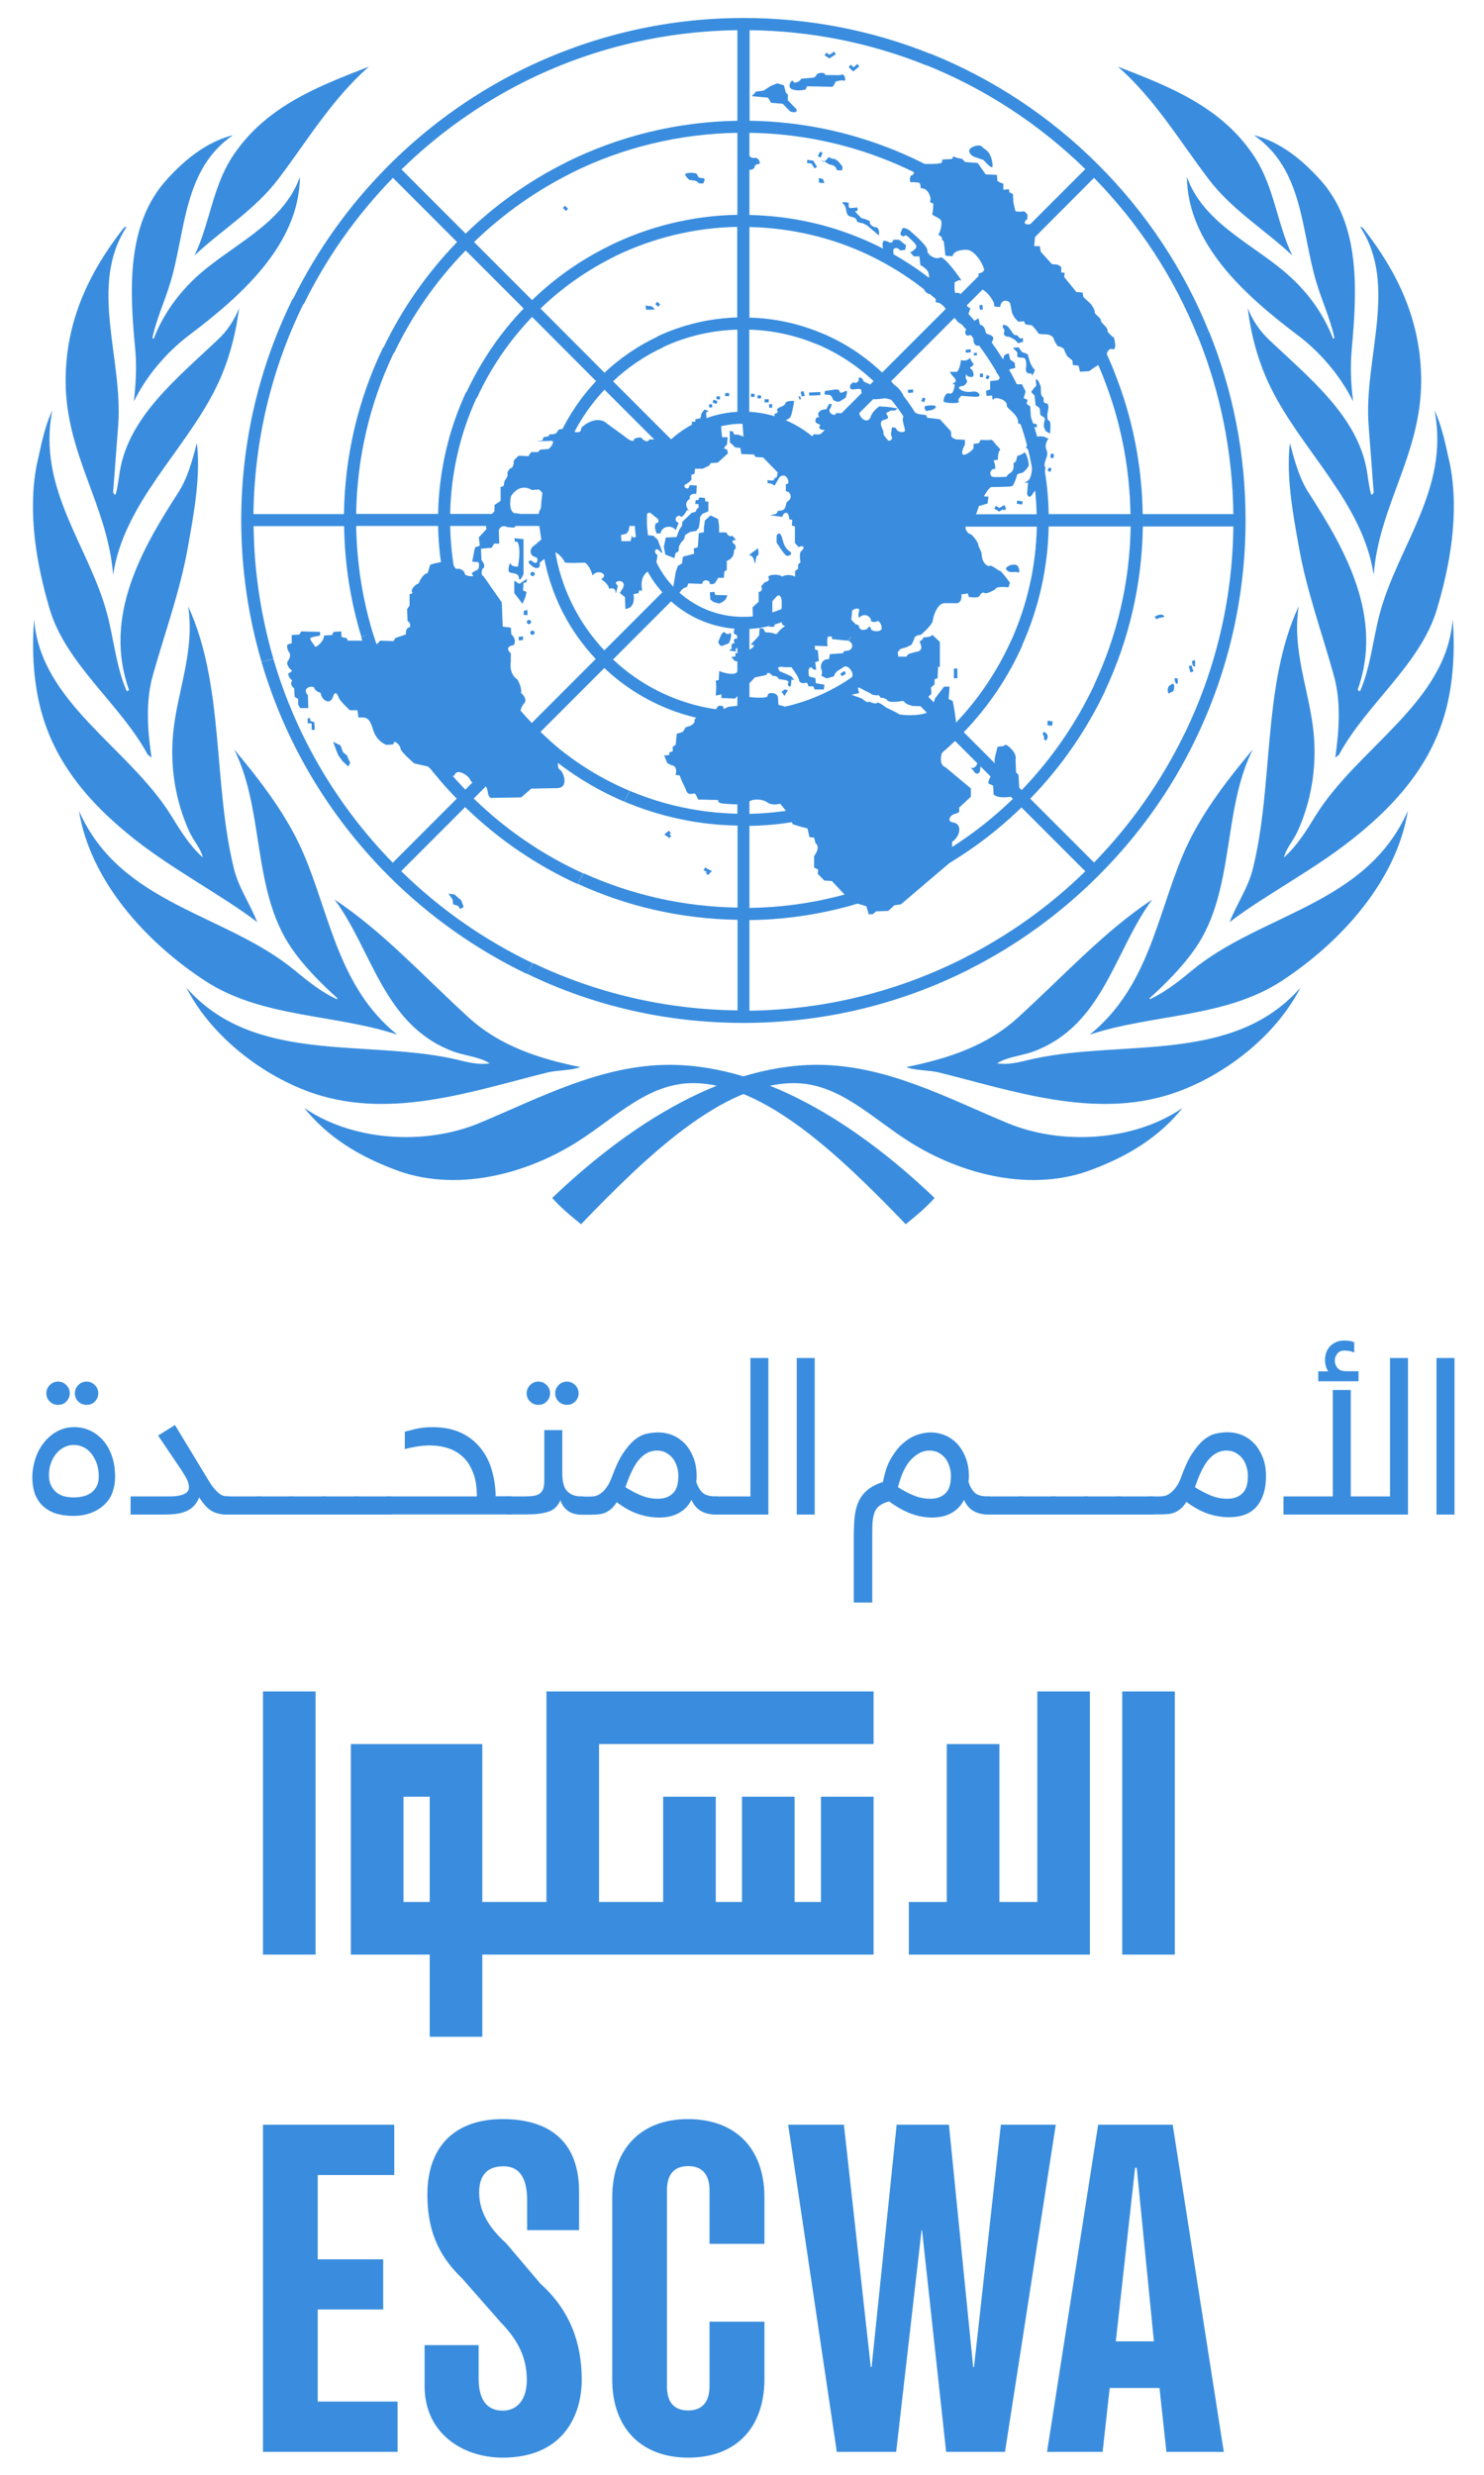 <svg version="1.1" id="Layer_2" xmlns="http://www.w3.org/2000/svg" xmlns:xlink="http://www.w3.org/1999/xlink" x="0px" y="0px" viewBox="0 0 90 150" style="enable-background:new 0 0 90 150;" xml:space="preserve" title="شعار الإسكوا'|t}}" class="injected-svg bg-unescwa unescwa" data-src="/themes/custom/escwa/assets/img/unescwa-white_ar.svg">
<style type="text/css">
	.st0{fill:#3a8dde;}
</style>
<path class="st0" d="M4.54,84.45c0-0.19,0.07-0.36,0.21-0.5c0.14-0.14,0.3-0.21,0.5-0.21c0.19,0,0.36,0.07,0.5,0.21  c0.14,0.14,0.21,0.3,0.21,0.5c0,0.19-0.07,0.36-0.21,0.5c-0.14,0.14-0.3,0.2-0.5,0.2c-0.19,0-0.36-0.07-0.5-0.2  C4.61,84.81,4.54,84.65,4.54,84.45 M4.48,87.58c-0.22,0-0.43,0.05-0.61,0.15c-0.19,0.1-0.35,0.24-0.48,0.4  c-0.13,0.17-0.24,0.36-0.31,0.58c-0.08,0.22-0.11,0.45-0.11,0.7c0,0.24,0.04,0.45,0.12,0.61c0.08,0.17,0.19,0.31,0.32,0.43  c0.14,0.11,0.3,0.19,0.48,0.24c0.18,0.05,0.38,0.07,0.58,0.07c0.19,0,0.37-0.02,0.55-0.06c0.18-0.04,0.34-0.11,0.49-0.21  c0.14-0.1,0.26-0.23,0.35-0.4c0.09-0.16,0.13-0.37,0.13-0.63c0-0.29-0.05-0.55-0.13-0.78c-0.09-0.23-0.2-0.43-0.33-0.59  c-0.14-0.17-0.3-0.3-0.48-0.38C4.86,87.62,4.67,87.58,4.48,87.58 M2.81,84.45c0-0.19,0.07-0.36,0.21-0.5  c0.14-0.14,0.3-0.21,0.5-0.21s0.36,0.07,0.5,0.21c0.14,0.14,0.21,0.3,0.21,0.5c0,0.19-0.07,0.36-0.21,0.5  c-0.14,0.14-0.3,0.2-0.5,0.2s-0.36-0.07-0.5-0.2C2.88,84.81,2.81,84.65,2.81,84.45 M1.96,89.53c0-0.35,0.06-0.71,0.17-1.07  c0.11-0.36,0.28-0.69,0.5-0.98c0.22-0.29,0.49-0.53,0.81-0.71c0.32-0.18,0.67-0.27,1.07-0.27c0.34,0,0.66,0.07,0.96,0.21  c0.3,0.14,0.56,0.34,0.79,0.6c0.22,0.26,0.4,0.57,0.53,0.95c0.13,0.37,0.19,0.8,0.19,1.28c0,0.29-0.05,0.58-0.14,0.86  c-0.09,0.28-0.24,0.53-0.45,0.74c-0.21,0.22-0.47,0.39-0.8,0.53c-0.33,0.14-0.71,0.21-1.17,0.21c-0.37,0-0.71-0.05-1.01-0.14  c-0.3-0.09-0.56-0.24-0.78-0.43c-0.22-0.2-0.38-0.44-0.5-0.73C2.02,90.28,1.96,89.93,1.96,89.53"></path>
<path class="st0" d="M13.74,91.8c-0.36,0-0.67-0.08-0.92-0.23c-0.25-0.15-0.49-0.42-0.74-0.81c-0.1,0.24-0.22,0.43-0.38,0.57  c-0.15,0.14-0.33,0.25-0.52,0.31c-0.19,0.07-0.39,0.11-0.6,0.13c-0.21,0.02-0.43,0.03-0.64,0.03H7.92v-1.1h2.38  c0.37,0,0.66-0.05,0.86-0.14c0.2-0.09,0.3-0.23,0.3-0.41c0-0.17-0.05-0.33-0.13-0.5c-0.09-0.17-0.2-0.35-0.33-0.55l-1.41-2.09  l1.02-0.64l1.6,2.64c0.18,0.29,0.33,0.55,0.46,0.76c0.13,0.21,0.26,0.39,0.38,0.52c0.12,0.13,0.23,0.23,0.34,0.3  c0.11,0.07,0.23,0.1,0.35,0.1c0.35,0,0.53,0.18,0.53,0.53c0,0.22-0.04,0.37-0.13,0.45C14.06,91.76,13.93,91.8,13.74,91.8"></path>
<path class="st0" d="M13.74,91.8c-0.35,0-0.53-0.18-0.53-0.53c0-0.22,0.04-0.37,0.13-0.45c0.08-0.08,0.22-0.12,0.4-0.12h1.97  c0.35,0,0.53,0.18,0.53,0.53c0,0.22-0.04,0.37-0.13,0.45c-0.08,0.08-0.22,0.12-0.41,0.12H13.74z"></path>
<path class="st0" d="M15.71,91.8c-0.35,0-0.53-0.18-0.53-0.53c0-0.22,0.05-0.37,0.13-0.45c0.08-0.08,0.22-0.12,0.41-0.12h1.97  c0.35,0,0.53,0.18,0.53,0.53c0,0.22-0.04,0.37-0.13,0.45c-0.08,0.08-0.22,0.12-0.4,0.12H15.71z"></path>
<path class="st0" d="M17.68,91.8c-0.35,0-0.53-0.18-0.53-0.53c0-0.22,0.04-0.37,0.13-0.45c0.08-0.08,0.22-0.12,0.41-0.12h1.97  c0.35,0,0.53,0.18,0.53,0.53c0,0.22-0.04,0.37-0.13,0.45c-0.08,0.08-0.22,0.12-0.41,0.12H17.68z"></path>
<path class="st0" d="M19.65,91.8c-0.35,0-0.53-0.18-0.53-0.53c0-0.22,0.04-0.37,0.13-0.45c0.09-0.08,0.22-0.12,0.41-0.12h1.97  c0.35,0,0.53,0.18,0.53,0.53c0,0.22-0.04,0.37-0.13,0.45c-0.09,0.08-0.22,0.12-0.41,0.12H19.65z"></path>
<path class="st0" d="M21.61,91.8c-0.35,0-0.53-0.18-0.53-0.53c0-0.22,0.04-0.37,0.13-0.45c0.08-0.08,0.22-0.12,0.41-0.12h1.97  c0.35,0,0.53,0.18,0.53,0.53c0,0.22-0.04,0.37-0.13,0.45c-0.08,0.08-0.22,0.12-0.41,0.12H21.61z"></path>
<path class="st0" d="M23.58,91.8c-0.35,0-0.53-0.18-0.53-0.53c0-0.22,0.04-0.37,0.13-0.45c0.09-0.08,0.22-0.12,0.41-0.12h5.33  c0-0.57-0.07-1.05-0.23-1.44c-0.15-0.39-0.35-0.71-0.61-0.95c-0.26-0.24-0.55-0.42-0.9-0.53c-0.34-0.11-0.71-0.17-1.1-0.17  c-0.26,0-0.53,0.02-0.82,0.07c-0.29,0.05-0.53,0.1-0.71,0.15v-1.05c0.18-0.05,0.41-0.11,0.7-0.18c0.29-0.06,0.61-0.1,0.96-0.1  c0.67,0,1.24,0.11,1.72,0.33c0.48,0.22,0.87,0.52,1.19,0.91c0.32,0.39,0.55,0.83,0.7,1.34c0.15,0.51,0.23,1.04,0.24,1.61h0.82  c0.35,0,0.53,0.18,0.53,0.53c0,0.22-0.04,0.37-0.13,0.45c-0.09,0.08-0.22,0.12-0.41,0.12H23.58z"></path>
<path class="st0" d="M33.67,84.45c0-0.19,0.07-0.36,0.21-0.5c0.14-0.14,0.3-0.21,0.5-0.21c0.19,0,0.36,0.07,0.5,0.21  c0.14,0.14,0.21,0.3,0.21,0.5c0,0.19-0.07,0.36-0.21,0.5c-0.14,0.14-0.3,0.2-0.5,0.2c-0.19,0-0.36-0.07-0.5-0.2  C33.74,84.81,33.67,84.65,33.67,84.45 M31.94,84.45c0-0.19,0.07-0.36,0.21-0.5c0.14-0.14,0.3-0.21,0.5-0.21  c0.2,0,0.36,0.07,0.5,0.21c0.14,0.14,0.21,0.3,0.21,0.5c0,0.19-0.07,0.36-0.21,0.5c-0.14,0.14-0.3,0.2-0.5,0.2  c-0.19,0-0.36-0.07-0.5-0.2C32.01,84.81,31.94,84.65,31.94,84.45 M30.89,91.8c-0.35,0-0.53-0.18-0.53-0.53  c0-0.22,0.05-0.37,0.13-0.45c0.08-0.08,0.22-0.12,0.41-0.12h0.89c0.21,0,0.39-0.01,0.54-0.03c0.15-0.02,0.28-0.06,0.38-0.13  c0.1-0.06,0.18-0.16,0.23-0.29c0.05-0.13,0.07-0.3,0.07-0.53v-3.04h1.09v2.55c0,0.22,0.01,0.42,0.05,0.61  c0.03,0.18,0.09,0.34,0.18,0.46c0.09,0.12,0.21,0.22,0.36,0.29c0.15,0.07,0.34,0.11,0.57,0.11c0.36,0,0.53,0.18,0.53,0.53  c0,0.22-0.04,0.37-0.13,0.45c-0.08,0.08-0.22,0.12-0.41,0.12c-0.35,0-0.62-0.08-0.84-0.25c-0.21-0.17-0.35-0.37-0.42-0.62  c-0.16,0.36-0.41,0.6-0.75,0.7c-0.34,0.11-0.76,0.16-1.26,0.16H30.89z"></path>
<path class="st0" d="M41.14,89.45c0-0.19-0.03-0.39-0.09-0.57c-0.06-0.19-0.14-0.35-0.25-0.49c-0.11-0.14-0.25-0.25-0.41-0.34  c-0.16-0.09-0.34-0.13-0.56-0.13c-0.37,0-0.71,0.16-1.02,0.49c-0.31,0.33-0.6,0.9-0.88,1.73c0.33,0.21,0.65,0.38,0.98,0.51  c0.32,0.13,0.65,0.19,0.99,0.19c0.37,0,0.67-0.1,0.9-0.32C41.03,90.31,41.14,89.96,41.14,89.45 M43.41,91.8  c-0.34,0-0.63-0.07-0.87-0.2c-0.25-0.13-0.45-0.36-0.6-0.67V90.9c-0.17,0.34-0.41,0.6-0.74,0.79c-0.33,0.19-0.73,0.29-1.22,0.29  c-0.42,0-0.84-0.07-1.26-0.21c-0.43-0.14-0.86-0.38-1.32-0.72c-0.11,0.18-0.23,0.32-0.35,0.42c-0.12,0.1-0.25,0.18-0.38,0.23  c-0.13,0.05-0.27,0.08-0.41,0.09c-0.14,0.01-0.29,0.02-0.45,0.02h-0.57c-0.35,0-0.53-0.18-0.53-0.53c0-0.22,0.04-0.37,0.13-0.45  c0.09-0.08,0.22-0.12,0.41-0.12h0.54c0.11,0,0.22-0.01,0.33-0.04c0.12-0.03,0.23-0.09,0.35-0.18c0.12-0.09,0.23-0.21,0.34-0.37  c0.11-0.15,0.21-0.36,0.31-0.63c0.21-0.57,0.42-1.03,0.65-1.38c0.23-0.35,0.46-0.62,0.69-0.82c0.24-0.19,0.47-0.32,0.72-0.38  c0.24-0.06,0.49-0.09,0.73-0.09c0.34,0,0.65,0.07,0.93,0.19c0.28,0.13,0.53,0.31,0.74,0.54c0.21,0.24,0.37,0.52,0.49,0.84  c0.12,0.32,0.18,0.69,0.18,1.09c0,0.06,0,0.12-0.01,0.18c0,0.06-0.01,0.11-0.01,0.17c0.09,0.28,0.22,0.5,0.39,0.65  c0.17,0.15,0.44,0.22,0.8,0.22c0.35,0,0.53,0.18,0.53,0.53c0,0.22-0.04,0.37-0.13,0.45C43.74,91.76,43.6,91.8,43.41,91.8"></path>
<path class="st0" d="M43.43,91.8c-0.35,0-0.53-0.18-0.53-0.53c0-0.22,0.05-0.37,0.13-0.45c0.09-0.08,0.22-0.12,0.41-0.12h2.07v-8.39  h1.09v9.49H43.43z"></path>
<rect x="48.32" y="82.31" class="st0" width="1.09" height="9.49"></rect>
<path class="st0" d="M57.67,89.45c0-0.19-0.03-0.39-0.09-0.57c-0.06-0.19-0.14-0.35-0.25-0.49c-0.11-0.14-0.25-0.25-0.41-0.34  c-0.16-0.09-0.35-0.13-0.56-0.13c-0.37,0-0.73,0.17-1.08,0.52c-0.35,0.35-0.62,0.91-0.82,1.7c0.33,0.21,0.65,0.38,0.98,0.51  c0.32,0.13,0.65,0.19,0.99,0.19c0.37,0,0.67-0.1,0.9-0.32C57.56,90.31,57.67,89.96,57.67,89.45 M59.94,91.8  c-0.33,0-0.63-0.07-0.87-0.2c-0.25-0.13-0.45-0.36-0.6-0.67V90.9c-0.17,0.34-0.41,0.6-0.74,0.79c-0.32,0.19-0.73,0.29-1.21,0.29  c-0.42,0-0.85-0.08-1.28-0.24c-0.43-0.16-0.87-0.41-1.32-0.74c-0.24,0.07-0.43,0.15-0.56,0.25c-0.14,0.1-0.24,0.22-0.31,0.39  c-0.06,0.16-0.11,0.36-0.13,0.59c-0.02,0.24-0.02,0.52-0.02,0.86v4.04h-1.12v-4.07c0-0.44,0.02-0.84,0.06-1.18  c0.04-0.34,0.12-0.64,0.25-0.91c0.13-0.26,0.3-0.48,0.53-0.67c0.23-0.19,0.54-0.35,0.93-0.48c0.11-0.59,0.27-1.07,0.5-1.45  c0.23-0.38,0.47-0.69,0.75-0.92c0.27-0.23,0.55-0.39,0.84-0.49c0.29-0.09,0.55-0.14,0.79-0.14c0.33,0,0.63,0.07,0.92,0.19  c0.29,0.13,0.53,0.31,0.74,0.54c0.21,0.24,0.37,0.52,0.49,0.84c0.12,0.32,0.18,0.69,0.18,1.09c0,0.06,0,0.12-0.01,0.18  c-0.01,0.06-0.01,0.11-0.01,0.17c0.09,0.28,0.22,0.5,0.38,0.65c0.17,0.15,0.44,0.22,0.81,0.22c0.35,0,0.53,0.18,0.53,0.53  c0,0.22-0.04,0.37-0.13,0.45C60.26,91.76,60.13,91.8,59.94,91.8"></path>
<path class="st0" d="M59.95,91.8c-0.35,0-0.53-0.18-0.53-0.53c0-0.22,0.04-0.37,0.13-0.45c0.09-0.08,0.22-0.12,0.41-0.12h1.97  c0.35,0,0.53,0.18,0.53,0.53c0,0.22-0.04,0.37-0.13,0.45c-0.08,0.08-0.22,0.12-0.41,0.12H59.95z"></path>
<path class="st0" d="M61.92,91.8c-0.35,0-0.53-0.18-0.53-0.53c0-0.22,0.04-0.37,0.13-0.45c0.08-0.08,0.22-0.12,0.41-0.12h1.97  c0.35,0,0.53,0.18,0.53,0.53c0,0.22-0.04,0.37-0.13,0.45c-0.09,0.08-0.22,0.12-0.41,0.12H61.92z"></path>
<path class="st0" d="M63.89,91.8c-0.35,0-0.53-0.18-0.53-0.53c0-0.22,0.04-0.37,0.13-0.45c0.08-0.08,0.22-0.12,0.4-0.12h1.97  c0.35,0,0.53,0.18,0.53,0.53c0,0.22-0.04,0.37-0.13,0.45c-0.08,0.08-0.22,0.12-0.41,0.12H63.89z"></path>
<path class="st0" d="M65.86,91.8c-0.35,0-0.53-0.18-0.53-0.53c0-0.22,0.04-0.37,0.13-0.45c0.09-0.08,0.22-0.12,0.41-0.12h1.97  c0.35,0,0.53,0.18,0.53,0.53c0,0.22-0.04,0.37-0.13,0.45c-0.09,0.08-0.22,0.12-0.41,0.12H65.86z"></path>
<path class="st0" d="M67.83,91.8c-0.35,0-0.53-0.18-0.53-0.53c0-0.22,0.04-0.37,0.13-0.45c0.08-0.08,0.22-0.12,0.41-0.12h1.96  c0.36,0,0.53,0.18,0.53,0.53c0,0.22-0.04,0.37-0.13,0.45c-0.09,0.08-0.22,0.12-0.41,0.12H67.83z"></path>
<path class="st0" d="M75.68,89.45c0-0.19-0.03-0.39-0.09-0.57c-0.06-0.19-0.14-0.35-0.25-0.49c-0.11-0.14-0.25-0.25-0.41-0.34  c-0.16-0.09-0.34-0.13-0.56-0.13c-0.37,0-0.71,0.16-1.02,0.49c-0.31,0.33-0.6,0.9-0.88,1.73c0.33,0.21,0.65,0.38,0.98,0.51  c0.32,0.13,0.65,0.19,0.99,0.19c0.37,0,0.67-0.1,0.9-0.32C75.57,90.31,75.68,89.96,75.68,89.45 M69.78,91.8  c-0.35,0-0.53-0.18-0.53-0.53c0-0.22,0.04-0.37,0.13-0.45c0.09-0.08,0.22-0.12,0.41-0.12h0.54c0.11,0,0.22-0.01,0.33-0.04  c0.11-0.03,0.23-0.09,0.34-0.18c0.11-0.09,0.23-0.21,0.34-0.37c0.11-0.15,0.22-0.36,0.31-0.63c0.21-0.57,0.42-1.03,0.65-1.38  c0.23-0.35,0.46-0.62,0.69-0.82c0.24-0.19,0.47-0.32,0.72-0.38c0.25-0.06,0.49-0.09,0.73-0.09c0.34,0,0.65,0.07,0.93,0.19  c0.29,0.13,0.53,0.31,0.74,0.54c0.21,0.24,0.37,0.52,0.49,0.84c0.12,0.32,0.18,0.69,0.18,1.09c0,0.76-0.18,1.37-0.55,1.82  c-0.37,0.45-0.94,0.67-1.7,0.67c-0.42,0-0.84-0.07-1.26-0.21c-0.42-0.14-0.86-0.38-1.32-0.72c-0.11,0.18-0.23,0.32-0.35,0.42  c-0.12,0.1-0.25,0.18-0.38,0.23c-0.13,0.05-0.27,0.08-0.41,0.09c-0.14,0.01-0.29,0.02-0.45,0.02H69.78z"></path>
<path class="st0" d="M82.38,83.72h-2.43v-0.6h0.6c-0.13-0.2-0.19-0.43-0.19-0.68c0-0.19,0.03-0.37,0.09-0.51  c0.06-0.15,0.15-0.27,0.25-0.37c0.11-0.1,0.23-0.17,0.37-0.23c0.14-0.05,0.28-0.08,0.42-0.08c0.15,0,0.28,0.01,0.39,0.03  c0.11,0.02,0.19,0.05,0.25,0.09v0.61c-0.18-0.08-0.37-0.12-0.57-0.12c-0.21,0-0.37,0.06-0.46,0.19c-0.1,0.13-0.15,0.26-0.15,0.41  c0,0.17,0.06,0.33,0.17,0.46c0.11,0.13,0.29,0.19,0.52,0.19h0.75V83.72z M85.39,82.31v9.49h-7.55v-1.1h2.99v-6.45h1.09v6.45h2.38  v-8.39H85.39z"></path>
<rect x="87.12" y="82.31" class="st0" width="1.09" height="9.49"></rect>
<path class="st0" d="M22.37,4.04c-2.24,1.97-3.74,4.5-5.47,6.78c-1.43,1.9-3.4,3.07-5.1,4.66c0.91-1.9,1.08-4.07,2.24-5.9  C16.04,6.45,19.32,5.23,22.37,4.04 M10.1,10.9c1.17-1.3,2.48-2.31,4.03-2.71c-3.02,2.08-2.86,5.8-3.79,8.91  c-0.34,1.14-0.84,2.2-1.1,3.38l0.08,0.06c0.5-1.33,1.37-2.6,2.49-3.66c2.13-2.01,5.33-3.22,6.38-6.16c-0.05,4.08-3.52,7.18-6.7,9.58  c-1.42,1.07-2.63,2.52-3.37,4.03c0.12-1.13,0.18-2.06,0.08-3.17C7.86,17.6,7.65,13.61,10.1,10.9 M3.98,23.08  c0-3.61,1.41-6.56,3.51-9.25c0.06-0.03,0.11-0.09,0.19-0.08c-2.32,3.53-0.21,7.99-0.51,12l-0.31,4.11c0.05,0.03,0.05,0.15,0.15,0.11  c0.14-0.46,0.18-0.94,0.26-1.42c0.56-3.31,3.47-5.62,5.94-7.96c0.59-0.55,1.01-1.21,1.29-1.91c-0.21,1.65-0.66,3.34-1.41,4.84  c-1.9,3.84-5.57,6.95-6.23,11.32C6.54,30.65,3.98,27.54,3.98,23.08 M2.22,28.21c0.26-1.13,0.46-2.3,0.95-3.33  C2.24,29.65,5.41,33.1,6.5,37.22c0.41,1.56,0.55,3.21,1.18,4.66c0.06,0.03,0.11-0.03,0.14-0.07c-1.56-4.4,0.73-8.46,2.97-11.92  c0.59-0.91,0.87-1.97,1.15-3.04c0.24,1.99-0.18,4.29-0.55,6.34c-0.47,2.64-1.38,5.12-2.1,7.67c-0.47,1.59-0.35,3.39-0.1,5.06  l-0.23-0.18C7.29,42.66,4,40.26,3.01,36.91C2.22,34.23,1.67,31.13,2.22,28.21 M2.07,37.53c0.37,5.06,5.75,7.76,8.32,11.92  c0.55,0.89,1.11,1.81,1.91,2.52c-0.12-0.54-0.57-1.02-0.81-1.55c-0.82-1.78-1.19-3.85-0.99-5.97c0.25-2.58,1.33-4.98,0.91-7.7  c2.21,4.78,1.5,10.75,2.78,15.91c0.28,1.14,0.98,2.14,1.41,3.23c-2.17-1.65-5.02-3.12-7.41-5c-2.31-1.82-4.31-3.95-5.35-6.73  C2.08,42.16,1.89,39.78,2.07,37.53 M4.79,49.15c2.54,5.74,8.91,6.19,13.14,9.71c0.81,0.67,1.6,1.29,2.49,1.7l0.05-0.05  c-0.98-0.88-2.04-1.94-2.79-3.04c-2.42-3.52-1.62-8.33-3.48-12.05c1.7,2.03,3.29,4.12,4.26,6.44c1.57,3.74,2.11,8.01,5.63,10.85  c-3.82-1.26-8.21-1.01-11.65-3.26C8.82,57.09,5.47,53.36,4.79,49.15 M11.3,59.86c4.07,4.63,10.7,3.14,16.12,4.3  c0.76,0.16,1.46,0.41,2.28,0.29c-0.65-0.41-1.5-0.45-2.24-0.73c-4.21-1.59-4.87-6.1-7.17-9.2c2.95,1.96,5.38,4.64,8.13,7.15  c1.92,1.75,4.3,2.5,6.78,3.01c-0.6,0.22-1.38,0.17-2.02,0.33c-4.44,1.1-9.37,2.84-14.11,1.28C16.02,65.27,12.85,62.88,11.3,59.86   M56.68,72.61c-0.5,0.57-1.14,1.1-1.75,1.59c-3.92-4.06-8.53-8.55-12.91-8.55c-2.72,0-4.67,2.07-6.95,3.52  c-3.16,2.02-7.51,3.16-11.23,1.68c-2-0.76-3.94-1.88-5.39-3.7c2.93,2.02,7.32,2.29,10.62,0.92c3.65-1.52,7.37-3.53,11.54-3.53  C46.75,64.55,52.59,68.7,56.68,72.61"></path>
<path class="st0" d="M67.8,4.04c2.24,1.97,3.74,4.5,5.47,6.78c1.43,1.9,3.4,3.07,5.1,4.66c-0.91-1.9-1.08-4.07-2.24-5.9  C74.13,6.45,70.85,5.23,67.8,4.04 M80.07,10.9c-1.17-1.3-2.48-2.31-4.03-2.71c3.02,2.08,2.86,5.8,3.79,8.91  c0.34,1.14,0.84,2.2,1.1,3.38l-0.08,0.06c-0.5-1.33-1.36-2.6-2.49-3.66c-2.13-2.01-5.33-3.22-6.38-6.16  c0.05,4.08,3.52,7.18,6.7,9.58c1.43,1.07,2.63,2.52,3.38,4.03c-0.13-1.13-0.18-2.06-0.08-3.17C82.3,17.6,82.52,13.61,80.07,10.9   M86.19,23.08c0-3.61-1.41-6.56-3.52-9.25c-0.06-0.03-0.11-0.09-0.18-0.08c2.32,3.53,0.21,7.99,0.51,12l0.31,4.11  c-0.05,0.03-0.05,0.15-0.15,0.11c-0.14-0.46-0.18-0.94-0.26-1.42c-0.56-3.31-3.47-5.62-5.94-7.96c-0.58-0.55-1.01-1.21-1.29-1.91  c0.2,1.65,0.66,3.34,1.41,4.84c1.9,3.84,5.57,6.95,6.23,11.32C83.63,30.65,86.19,27.54,86.19,23.08 M87.95,28.21  c-0.26-1.13-0.46-2.3-0.95-3.33c0.93,4.77-2.24,8.22-3.33,12.34c-0.41,1.56-0.55,3.21-1.18,4.66c-0.06,0.03-0.11-0.03-0.15-0.07  c1.57-4.4-0.73-8.46-2.96-11.92c-0.59-0.91-0.87-1.97-1.15-3.04c-0.24,1.99,0.18,4.29,0.55,6.34c0.47,2.64,1.38,5.12,2.09,7.67  c0.47,1.59,0.35,3.39,0.11,5.06l0.23-0.18c1.66-3.08,4.95-5.47,5.94-8.83C87.95,34.23,88.5,31.13,87.95,28.21 M88.1,37.53  c-0.37,5.06-5.75,7.76-8.32,11.92c-0.55,0.89-1.11,1.81-1.91,2.52c0.12-0.54,0.57-1.02,0.81-1.55c0.82-1.78,1.19-3.85,0.99-5.97  c-0.25-2.58-1.33-4.98-0.91-7.7c-2.22,4.78-1.5,10.75-2.78,15.91c-0.28,1.14-0.98,2.14-1.41,3.23c2.17-1.65,5.03-3.12,7.41-5  c2.31-1.82,4.31-3.95,5.35-6.73C88.09,42.16,88.28,39.78,88.1,37.53 M85.38,49.15c-2.54,5.74-8.91,6.19-13.14,9.71  c-0.81,0.67-1.61,1.29-2.49,1.7l-0.04-0.05c0.98-0.88,2.03-1.94,2.79-3.04c2.42-3.52,1.61-8.33,3.48-12.05  c-1.7,2.03-3.29,4.12-4.26,6.44c-1.57,3.74-2.11,8.01-5.63,10.85c3.82-1.26,8.21-1.01,11.65-3.26  C81.35,57.09,84.7,53.36,85.38,49.15 M78.87,59.86c-4.06,4.63-10.7,3.14-16.12,4.3c-0.76,0.16-1.47,0.41-2.28,0.29  c0.65-0.41,1.5-0.45,2.24-0.73c4.21-1.59,4.87-6.1,7.17-9.2c-2.95,1.96-5.38,4.64-8.14,7.15c-1.91,1.75-4.3,2.5-6.78,3.01  c0.59,0.22,1.37,0.17,2.01,0.33c4.44,1.1,9.38,2.84,14.11,1.28C74.15,65.27,77.32,62.88,78.87,59.86 M33.49,72.61  c0.5,0.57,1.14,1.1,1.75,1.59c3.92-4.06,8.53-8.55,12.91-8.55c2.71,0,4.67,2.07,6.95,3.52c3.16,2.02,7.51,3.16,11.23,1.68  c2-0.76,3.94-1.88,5.39-3.7c-2.93,2.02-7.32,2.29-10.62,0.92c-3.66-1.52-7.37-3.53-11.54-3.53C43.41,64.55,37.58,68.7,33.49,72.61"></path>
<path class="st0" d="M72.5,44.82l-0.66-0.36c-1.41,2.9-3.27,5.54-5.49,7.82l-3.87-3.87c1.9-1.95,3.43-4.18,4.56-6.57l-0.66-0.36  c-1.12,2.38-2.62,4.54-4.42,6.41l-3.51-3.51c1.51-1.57,2.7-3.35,3.56-5.28l-0.65-0.36c-0.85,1.9-2.01,3.63-3.44,5.12l-3.88-3.88  c1.08-1.14,1.91-2.46,2.48-3.88l-0.66-0.36c-0.54,1.39-1.34,2.65-2.34,3.72l-3.52-3.52c1.01-1.12,1.59-2.52,1.67-4.02h4.98  c-0.04,1.35-0.32,2.64-0.78,3.83l0.66,0.36c0.52-1.32,0.82-2.73,0.86-4.19h5.49c-0.05,2.43-0.59,4.73-1.52,6.83L62,39.09  c1-2.24,1.55-4.67,1.6-7.18h4.97c-0.05,3.42-0.84,6.65-2.2,9.57l0.66,0.36c1.44-3.07,2.23-6.44,2.28-9.93h5.49  c-0.05,4.5-1.11,8.75-2.96,12.56L72.5,44.82c1.98-4.09,3.04-8.61,3.04-13.29c0-3.98-0.76-7.84-2.21-11.42l-0.68,0.29  c1.37,3.38,2.1,7.02,2.15,10.76H69.3c-0.04-2.99-0.63-5.89-1.71-8.59l-0.68,0.29c1.04,2.61,1.6,5.41,1.65,8.3H63.6  c-0.04-2.2-0.47-4.34-1.25-6.33l-0.67,0.29c0.74,1.91,1.14,3.95,1.19,6.05h-5.49c-0.04-1.34-0.29-2.65-0.75-3.88l-0.67,0.29  c0.42,1.14,0.65,2.35,0.69,3.59h-4.98c-0.08-1.5-0.66-2.9-1.67-4.02l3.52-3.52c1.09,1.15,1.91,2.5,2.44,3.96l0.67-0.29  c-0.57-1.54-1.44-2.96-2.59-4.19l3.88-3.88c1.66,1.72,2.92,3.72,3.76,5.9l0.67-0.29c-0.87-2.26-2.19-4.34-3.92-6.13l3.52-3.52  c2.18,2.24,3.85,4.85,4.97,7.68l0.68-0.29c-1.16-2.91-2.88-5.6-5.13-7.91l3.88-3.89c2.75,2.81,4.87,6.08,6.29,9.62l0.68-0.29  c-1.51-3.74-3.77-7.18-6.71-10.12c-2.95-2.95-6.4-5.21-10.16-6.73l-0.27,0.69c3.55,1.43,6.82,3.55,9.64,6.3l-3.88,3.88  c-2.27-2.2-4.91-3.91-7.77-5.06l-0.27,0.68c2.76,1.12,5.31,2.78,7.52,4.91l-3.52,3.52c-1.71-1.64-3.68-2.92-5.82-3.79l-0.27,0.68  c2.04,0.84,3.93,2.06,5.57,3.63l-3.88,3.88c-1.09-1.03-2.34-1.84-3.69-2.4l-0.27,0.68c1.26,0.53,2.42,1.28,3.44,2.24l-3.52,3.52  c-1.12-1-2.52-1.58-4.02-1.66v-4.98c1.43,0.04,2.82,0.35,4.11,0.89l0.27-0.68c-1.37-0.58-2.85-0.9-4.37-0.94v-5.49  c2.22,0.05,4.38,0.5,6.38,1.32l0.27-0.68c-2.09-0.86-4.33-1.32-6.65-1.37V8.05c2.95,0.04,5.81,0.63,8.47,1.71l0.27-0.68  c-2.74-1.11-5.69-1.72-8.73-1.76V1.83c3.74,0.04,7.37,0.78,10.74,2.14l0.27-0.69c-3.57-1.44-7.42-2.19-11.38-2.19  c-4.9,0-9.52,1.17-13.63,3.23l0.33,0.64c3.97-1.99,8.36-3.07,12.93-3.13v5.49c-3.72,0.06-7.24,0.96-10.37,2.51l0.33,0.64  c3.09-1.53,6.5-2.36,10.04-2.42v4.97c-2.77,0.05-5.39,0.72-7.73,1.86l0.33,0.64c2.28-1.1,4.79-1.72,7.39-1.77v5.49  c-1.72,0.05-3.36,0.46-4.84,1.15l0.34,0.65c1.4-0.65,2.93-1.02,4.51-1.06v4.98c-0.77,0.04-1.51,0.22-2.19,0.51l0.33,0.64  c0.7-0.28,1.45-0.43,2.22-0.43c1.56,0,3.04,0.61,4.14,1.71c1.11,1.11,1.72,2.58,1.72,4.14c0,3.23-2.63,5.86-5.86,5.86  c-1.57,0-3.04-0.61-4.14-1.72c-1.11-1.11-1.71-2.58-1.71-4.14c0-1.56,0.61-3.04,1.71-4.14c0.56-0.56,1.21-0.99,1.92-1.28l-0.33-0.64  c-0.68,0.28-1.3,0.68-1.83,1.16l-3.52-3.52c0.91-0.86,1.94-1.55,3.04-2.06l-0.34-0.65c-1.19,0.56-2.27,1.3-3.22,2.19l-3.88-3.89  c1.36-1.31,2.9-2.37,4.55-3.18l-0.33-0.64c-1.75,0.85-3.35,1.97-4.73,3.31l-3.52-3.52c1.78-1.72,3.79-3.13,5.94-4.2l-0.33-0.64  c-2.26,1.12-4.33,2.59-6.12,4.33l-3.89-3.89c2.23-2.18,4.75-3.96,7.46-5.32l-0.33-0.64c-5.93,2.98-10.76,7.84-13.7,13.79l0.64,0.34  c1.37-2.79,3.18-5.37,5.41-7.66l3.89,3.89c-1.81,1.87-3.32,4.02-4.46,6.39l0.64,0.34c1.08-2.27,2.54-4.37,4.34-6.22l3.52,3.52  c-1.42,1.47-2.59,3.19-3.47,5.07l0.64,0.34c0.82-1.79,1.94-3.44,3.34-4.9l3.88,3.89c-0.99,1.05-1.8,2.28-2.38,3.64l0.64,0.35  c0.53-1.27,1.28-2.44,2.25-3.47l3.52,3.52c-0.97,1.08-1.58,2.48-1.67,4.02h-4.98c0.04-1.42,0.34-2.8,0.87-4.08l-0.64-0.35  c-0.58,1.37-0.92,2.86-0.97,4.42H27.3c0.05-2.47,0.6-4.86,1.61-7.05l-0.64-0.34c-1.05,2.26-1.65,4.76-1.7,7.39h-4.97  c0.05-3.43,0.84-6.75,2.28-9.76l-0.64-0.34c-1.48,3.07-2.33,6.49-2.38,10.11h-5.49c0.06-4.48,1.1-8.81,3.03-12.73l-0.64-0.34  c-2,4.05-3.13,8.62-3.13,13.43c0,2.95,0.42,5.83,1.23,8.59l0.72-0.18c-0.75-2.58-1.17-5.28-1.2-8.04h5.49  c0.03,2.3,0.39,4.55,1.04,6.69l0.71-0.18c-0.64-2.09-0.98-4.28-1.02-6.52h4.97c0.03,1.82,0.34,3.6,0.88,5.3l0.71-0.18  c-0.53-1.63-0.82-3.36-0.86-5.12h5.49c0.04,1.31,0.28,2.57,0.71,3.77l0.71-0.18c-0.42-1.14-0.65-2.35-0.69-3.59h4.98  c0.08,1.5,0.66,2.91,1.67,4.02l-3.52,3.52c-1.09-1.16-1.91-2.5-2.44-3.95l-0.71,0.18c0.56,1.58,1.45,3.04,2.63,4.29l-3.88,3.88  c-1.89-1.97-3.27-4.3-4.09-6.83l-0.71,0.18c0.85,2.66,2.3,5.11,4.29,7.17l-3.52,3.52c-2.63-2.71-4.53-5.95-5.6-9.47L21.9,38.6  c1.11,3.65,3.07,7,5.8,9.81l-3.88,3.88c-3.44-3.52-5.89-7.75-7.24-12.35l-0.72,0.18c1.42,4.84,4.03,9.28,7.69,12.95  c2.48,2.48,5.32,4.48,8.4,5.96l0.36-0.65c-2.91-1.39-5.61-3.26-7.98-5.58l3.88-3.88c2.02,1.96,4.32,3.52,6.81,4.66l0.36-0.64  c-2.43-1.1-4.68-2.63-6.65-4.54l3.52-3.52c1.65,1.58,3.54,2.83,5.59,3.7l0.36-0.64c-1.99-0.84-3.83-2.03-5.43-3.57l3.88-3.88  c1.25,1.18,2.7,2.06,4.28,2.63l0.37-0.65c-1.52-0.53-2.92-1.37-4.12-2.5l3.52-3.52c1.12,1,2.52,1.58,4.02,1.67v4.98  c-1.18-0.03-2.33-0.25-3.42-0.63l-0.37,0.65c1.2,0.43,2.48,0.67,3.79,0.71v5.49c-2.27-0.05-4.47-0.52-6.51-1.38l-0.36,0.64  c2.15,0.91,4.48,1.42,6.88,1.46v4.97c-3.27-0.05-6.43-0.77-9.33-2.08l-0.36,0.64c3.01,1.38,6.29,2.13,9.69,2.18v5.49  c-4.36-0.05-8.57-1.04-12.4-2.87l-0.37,0.65C36,60.98,40.46,62,45.08,62c4.85,0,9.52-1.13,13.73-3.26l-0.35-0.67  c-3.92,1.98-8.33,3.13-13.01,3.19v-5.49c3.71-0.05,7.28-0.94,10.5-2.57l-0.34-0.66c-3.07,1.54-6.51,2.44-10.16,2.49v-4.97  c2.78-0.05,5.46-0.72,7.88-1.93l-0.34-0.66c-2.28,1.14-4.84,1.8-7.54,1.86v-5.49c1.77-0.05,3.48-0.48,5.03-1.24l-0.34-0.66  c-1.43,0.7-3.01,1.11-4.69,1.16v-4.98c1.5-0.08,2.9-0.66,4.02-1.67l3.52,3.52c-0.84,0.79-1.8,1.46-2.85,1.97l0.34,0.66  c1.1-0.54,2.12-1.24,3.04-2.1l3.88,3.88c-1.29,1.24-2.78,2.29-4.4,3.1l0.34,0.66c1.66-0.83,3.21-1.91,4.58-3.23l3.51,3.51  c-1.71,1.66-3.67,3.05-5.82,4.13l0.34,0.66c2.18-1.1,4.2-2.52,6-4.27l3.87,3.87c-2.16,2.11-4.65,3.89-7.37,5.26l0.35,0.67  c2.85-1.44,5.49-3.34,7.81-5.66C69.06,50.64,71.04,47.85,72.5,44.82L72.5,44.82z"></path>
<polygon class="st0" points="46.64,24.5 46.65,24.72 46.83,24.71 46.83,24.49 "></polygon>
<rect x="46.37" y="24.2" class="st0" width="0.25" height="0.19"></rect>
<polygon class="st0" points="45.93,24.13 46.14,24.16 46.17,23.98 45.95,23.95 "></polygon>
<polygon class="st0" points="45.53,24.04 45.75,24.07 45.77,23.88 45.56,23.85 "></polygon>
<rect x="43.98" y="23.82" class="st0" width="0.24" height="0.19"></rect>
<polygon class="st0" points="43.44,24.19 43.65,24.22 43.68,24.04 43.47,24.01 "></polygon>
<polygon class="st0" points="43.22,24.41 43.46,24.48 43.51,24.3 43.26,24.23 "></polygon>
<polygon class="st0" points="42.99,24.52 43.02,24.71 43.21,24.68 43.17,24.49 "></polygon>
<polygon class="st0" points="18.66,43.53 18.66,43.84 18.9,43.84 18.9,44.24 19.09,44.24 19.06,43.78 18.81,43.68 18.81,43.53 "></polygon>
<polygon class="st0" points="20.41,45.52 20.53,45.8 20.78,46.14 21.12,46.46 21.24,46.24 21.03,45.77 20.81,45.61 20.65,45.18   20.2,44.96 "></polygon>
<polygon class="st0" points="27.45,54.53 27.48,54.81 27.79,54.91 27.91,55.1 28.12,54.97 27.97,54.57 27.57,54.22 27.2,54.16 "></polygon>
<path class="st0" d="M44.13,26.5h-0.34l-0.06-0.68l0.19-0.13v-0.34h-1.07l-0.03-0.34l0.15-0.1l-0.25-0.09l-0.18,0.25l-0.06,0.28  l-0.31,0.06v0.15h-0.21v0.41l-0.86,0.72l-1.72-0.06c-0.12,0.28-0.43-0.03-0.43-0.03c-0.06-0.19-0.49,0-0.49,0  c0,0.35-0.58-0.15-0.58-0.15l-1.07-0.78c-0.62-0.56-1.54,0.16-1.57,0.31c0.03,0.43-0.71,0.09-0.71,0.09s-0.61-0.19-0.71,0.06  c-0.09,0.25-0.49,0.19-0.49,0.19l-0.06,0.12l-0.31,0.06l-0.06,0.19l-0.37,0.06l0.92-0.03c0.25-0.03-0.09,0.53-0.25,0.5l-0.43,0.03  l-0.15,0.15h-0.4l-0.18,0.25l-0.58-0.03c0,0-0.34,0.28-0.31,0.37c0.03,0.1-0.06,0.38-0.15,0.38c-0.09,0-0.28,0.28-0.22,0.37  c0.06,0.09-0.18,0.41-0.18,0.41l-0.06,0.31l-0.18,0.06v0.84l-0.37,0.25v0.37l-0.55,0.59l0.06,0.5l-0.46,0.5l0.06,0.5l-0.28,0.1  l-0.06,0.22l-0.12,0.65l0.31,0.03c0.15-0.06,0.13,0.41,0,0.47c-0.12,0.06-0.46,0.19-0.28,0.31c0.19,0.13-0.49,0.09-0.49-0.09  c0-0.19-0.37-0.34-0.46-0.28c-0.09,0.06-0.25-0.28-0.25-0.28c-0.34-0.34-1.38,0.03-1.38,0.03l-0.15,0.5  c-0.34,0.06-0.55,0.63-0.55,0.63c-0.28,0.09-0.49,0.43-0.4,0.53c0.09,0.09-0.15,0.12-0.15,0.12v0.69l-0.15,0.22l0.03,0.75  c0.19,0,0.15,0.34,0.15,0.34c-0.31,0.03-0.25,0.44-0.25,0.44l-0.64,0.22l-0.12,0.19l-0.8-0.03l-0.21,0.22l-0.22-0.22h-1.54  l-0.06-0.15l-0.31-0.07l-0.03-0.34l-0.46,0.03l-0.09,0.19l-0.49,0.03c0.03,0.31-0.49,0.78-0.55,0.66c-0.06-0.13-0.4-0.47-0.24-0.53  c0.15-0.06,0.55-0.13,0.55-0.13v-0.22l-1.14-0.03l-0.12,0.19l-0.46,0.03v0.5l-0.22,0.06c-0.15,0.09,0.03,0.44,0.03,0.44  c0.22,0.22-0.03,0.56-0.03,0.56c-0.18,0.19,0.15,0.53,0.15,0.53c0.25,0.06-0.15,0.25-0.15,0.25c0.06,0.31,0.25,0.41,0.25,0.41  c-0.19,0.31,0.12,0.47,0.12,0.47l0.03,0.53l0.21,0.12v0.34l0.13,0.22h0.49l-0.03-0.78c-0.43-0.5,0.37-0.62,0.4-0.43  c0.03,0.19,0.37,0.28,0.37,0.28c0.06,0.47,0.58,0.75,0.74,0.28c0.15-0.47,0.28-0.19,0.37,0.03c0.09,0.22,0.67,0.75,0.67,0.75h0.46  l0.06,0.44c0.52-0.03,0.67,0.03,0.89,0.75c0.22,0.72,0.8,0.91,0.8,0.91l0.43-0.03c0-0.37,0.43,0.06,0.43,0.25  c0,0.19,0.83,0.9,0.83,0.9l0.83,0.19l0.77,0.62l0.58-0.06h0.25c0.15-0.53,0.89,0.03,0.95,0.22c0.06,0.19,0.55,0.5,0.62,0.34  c0.06-0.16,0.4-0.06,0.46,0.41c0.06,0.47,0.28,0.37,0.28,0.37l1.75-0.03l0.61-0.53l1.57-0.03c0.8-0.03,0.31-1.12,0.15-1.12  c-0.28-0.22,0.09-1.12,0.09-1.12l-2.24-2.09c-0.52,0-0.06-0.75-0.06-0.75C32.09,42.4,31.6,42,31.6,42c0.06-0.37-0.22-0.81-0.22-0.81  c-0.55-0.37-0.4-1.09-0.4-1.09v-0.5c-0.46-0.43,0.18-0.5,0.18-0.5c0.21-0.37-0.15-0.65-0.15-0.65l-0.03-0.41l-0.49-0.06l-0.06-1.47  l-1.11-1.59c-0.21-0.06-0.06-0.44-0.06-0.44c0.28-0.16-0.06-0.53-0.06-0.53l-0.03-0.69l0.65-0.06l0.15-0.25h0.31l-0.03-0.81  c0.15-0.4,0.52-0.19,0.52-0.19l0.43,0.03l0.25-0.47l0.06-0.38l-0.34-0.03c-0.37-0.22-0.18-1.03-0.18-1.03  c0.58-0.87,1.26-0.37,1.26-0.37l0.43-0.03c0.65,0.44,0.06,1.25,0.06,1.25c-0.13,0.19-0.06,0.78-0.06,0.78l0.15,1l-0.4,0.34  c-0.34,0.19-0.34,0.63,0.03,0.72c0.25,0.03,0.15,0.62-0.22,0.22c-0.55,0,0.31,0.5,0.06,0.37c0.55,0.28,0.43-0.25,0.43-0.25  l0.74-0.59c0.28-0.22,0.77,0.47,0.77,0.56c0,0.09,1.23,0.03,1.23,0.03c0.34,0.22,0.46,0.78,0.46,0.78c0.34-0.44,1.04-0.03,0.52,0.22  c0.49,0.31,0.49,0.59,0.49,0.59c0.4-0.13,0.4,0.19,0.4,0.28c0,0.1,0.13-0.47,0.13-0.47c-0.46-0.34,0.61-0.47,0.3,0.16l-0.18,0.28  l0.31,0.25l0.03,0.72c0.67-0.06,0.49-0.9,0.49-0.9l0.31-0.06c0-0.28,0.22-0.13,0.22-0.13c-0.22-1.06,0.49-1.25,0.49-1.25  c0.4-0.09,0.43-0.94,0.43-0.94c-0.28-0.13-0.12-0.56,0.18-0.19c0.31,0.38-0.18-0.75-0.18-0.75l-0.25-0.22l-0.34-0.03l-0.03-0.35  h-0.55l-0.09,0.44l-0.22,0.06l-0.06-0.13l-0.09,0.34h-0.55l-0.03-0.37l0.34-0.09l0.13-0.19l0.09-0.5h0.4l0.52-0.15  c0.03-0.53,0.31-0.41,0.31-0.41l0.18,0.15l0.28,0.22l0.03,0.19l-0.19,0.09l-0.03,0.25l0.09,0.34h0.25c0.09-0.5,0.74-0.5,0.92-0.19  l0.18-0.44c-0.43-0.22-0.01-0.56,0.11-0.4c0.12,0.15,0.41-0.41,0.41-0.41s0.22,0.28,0-0.09c-0.21-0.37,0.15-0.56,0.15-0.56  c-0.06-0.37,0.4-0.31,0.4-0.31l0.03-0.5l-0.43-0.03c-0.09,0.44-0.46,0.06-0.27-0.03c0.19-0.09,0.37-0.28,0.37-0.28v-0.31l0.19-0.06  l0.03-0.31h0.46l0.4-0.19l0.09-0.15l0.43-0.03l0.62-0.56l-0.06-0.25c-0.37,0,0-0.28,0-0.28L44.13,26.5z"></path>
<path class="st0" d="M31.75,32.68l-0.55-0.06l0.03,0.22h0.15c0.25,0.44,0.03,1.5,0.03,1.5s-0.37,0.03-0.43-0.16  c-0.06-0.19-0.22,0.41-0.09,0.5c0.13,0.1,0.55,0,0.58,0.34c0.03,0.34,0.28-0.22,0.28-0.22V32.68z"></path>
<polygon class="st0" points="31.5,35.39 31.19,35.2 31.19,35.95 31.69,36.6 31.87,36.17 31.93,35.88 31.72,35.79 31.75,35.33   31.93,35.29 31.96,35.08 "></polygon>
<polygon class="st0" points="31.78,37.01 31.75,37.26 31.99,37.29 31.99,36.98 "></polygon>
<polygon class="st0" points="31.46,38.6 31.46,38.82 31.72,38.79 31.72,38.57 "></polygon>
<path class="st0" d="M32.08,37.83c0.07,0,0.13-0.06,0.13-0.13c0-0.07-0.06-0.13-0.13-0.13c-0.07,0-0.13,0.06-0.13,0.13  C31.95,37.77,32.01,37.83,32.08,37.83"></path>
<path class="st0" d="M32.29,38.22c0.07,0,0.13,0.06,0.13,0.13c0,0.07-0.06,0.13-0.13,0.13c-0.07,0-0.13-0.06-0.13-0.13  C32.16,38.28,32.22,38.22,32.29,38.22"></path>
<path class="st0" d="M32.3,34.66c0.07,0,0.13,0.06,0.13,0.13c0,0.07-0.06,0.13-0.13,0.13c-0.07,0-0.13-0.06-0.13-0.13  C32.17,34.72,32.23,34.66,32.3,34.66"></path>
<polygon class="st0" points="42.38,31.99 42.44,31.62 42.46,31.34 42.59,31.15 42.96,30.99 42.96,30.4 42.78,30.4 42.75,30.18   42.41,30.15 42.35,30.31 42.19,30.31 42.16,30.55 42.35,30.55 42.38,30.74 42.25,30.87 42.19,31.02 41.95,31.08 41.39,31.62   41.36,31.87 41.21,32.08 41.03,32.55 40.38,32.58 40.26,33.14 40.35,33.61 40.9,33.83 40.97,33.52 41.15,33.42 41.18,33.11   41.3,32.89 41.49,32.68 41.55,32.43 41.85,32.24 42.22,32.18 "></polygon>
<path class="st0" d="M43.61,32.3v-0.43l-0.06-0.41l-0.46-0.22l-0.34,0.31l-0.06,0.43v0.28l-0.31,0.06l-0.06,0.84l-0.25,0.09  l0.03,0.31l-0.34,0.09l-0.34,0.09l-0.06,0.41l-0.25,0.15l-0.13,0.38l-0.15,0.9c0,0,0.28,0.53,0.43,0.28c0.15-0.25,0.4-0.28,0.4-0.28  l0.09-0.22l0.83,0.03c0.06-0.34,0.46-0.22,0.46-0.06c0,0.16,0.31,0.03,0.31,0.03l0.21-0.34h0.34l0.03-0.38l0.15-0.09v-0.56  c0.49-0.16,0.43-0.62,0.43-0.62l0.12-0.16l-0.06-0.22c-0.25-0.1-0.13-0.31,0.03-0.25c0.15,0.06-0.21-0.28-0.21-0.28  c-0.18,0.16-0.34-0.19-0.34-0.19H43.61z"></path>
<path class="st0" d="M44.1,36.08c-0.03,0.37-0.49,0.5-0.49,0.5l-0.34-0.09l-0.19-0.16l-0.03-0.43l0.27-0.03l0.06,0.19L44.1,36.08z"></path>
<path class="st0" d="M45.76,34.08c0.07,0.27,0.06-0.43,0.18-0.41c0.12,0.03,0.03-0.44,0.03-0.44l-0.55,0.41  C45.69,33.67,45.73,33.95,45.76,34.08"></path>
<path class="st0" d="M47.38,32.46c0.13,0.28,0.1,0.69,0.55,0.99c0.16,0.11-0.09,0.31-0.25,0.22c-0.15-0.09-0.58-0.78-0.58-0.78  v-0.41C47.2,32.24,47.33,32.34,47.38,32.46"></path>
<polygon class="st0" points="47.39,41.94 47.48,42.03 47.57,42.19 47.78,41.84 47.6,41.78 "></polygon>
<polygon class="st0" points="50.96,40.83 51.06,40.99 51.31,40.83 51.21,40.67 "></polygon>
<path class="st0" d="M59.95,47.49l0.28,0.13l0.03,0.53c0.37,0.37,1.57,0.06,1.57-0.03c0-0.09-0.06-1.15-0.06-1.15l-0.15-0.16  l-0.03-0.78c0.12-0.41-0.59-1-0.65-0.87c-0.06,0.13-0.46,0.03-0.46,0.16c0,0.12-0.25,0.75-0.13,0.97c0.13,0.22-0.09,0.22-0.12,0.43  C60.2,46.92,59.89,47.3,59.95,47.49"></path>
<path class="st0" d="M59.28,46.24c-0.06,0.24-0.27,0.37-0.4,0.28c-0.12-0.09,0.15,0.16,0.22,0.28c0.06,0.12,0.24,0.12,0.31,0  c0.06-0.13,0.03-0.41,0.09-0.53C59.55,46.14,59.31,46.11,59.28,46.24"></path>
<rect x="57.85" y="40.52" class="st0" width="0.21" height="0.59"></rect>
<path class="st0" d="M61.03,34.52c-0.14-0.18,0.61-0.5,0.74-0.13c0.12,0.38,0,0.31-0.12,0.28C61.52,34.64,61.21,34.77,61.03,34.52"></path>
<polygon class="st0" points="61.66,30.53 61.99,30.58 62.03,30.4 61.69,30.34 "></polygon>
<polygon class="st0" points="60.83,30.66 60.6,30.79 60.4,30.66 60.3,30.82 60.55,30.98 60.59,31.01 60.64,30.98 60.83,30.87   60.85,30.93 61.02,30.86 60.96,30.71 60.92,30.61 "></polygon>
<path class="st0" d="M61.98,23.29h-0.46c0,0,0.15,0.06-0.27-0.34c-0.43-0.41-0.71,0.09-0.71,0.09l-0.49,0.06v0.5l-0.25,0.09  l0.03,0.31l0.34-0.03c0,0,0,0.37,0.09,0.22c0.09-0.16,0.86,0.03,0.8,0.41c-0.02,0.15,0.77,0.56,0.68,1.06  c0.4,0.06,0.31,0.47,0.31,0.47l0.52,0.06l0.15-0.31l0.16,0.03v-0.19l-0.34-0.09l-0.06-1l-0.22-0.15l0.06-0.25l-0.24-0.09l0.12-0.41  L61.98,23.29z"></path>
<path class="st0" d="M63.33,26.47l-0.25-0.03l-0.55,0.1l-0.31,0.59c0,0,0.15,0.09,0.28,0.31c0.12,0.22,0.19,1.5-0.18,1.71  c-0.37,0.22,0.03,0.09,0.03,0.09l-0.06,0.69c0.09,0.31,0.25,0.16,0.34,0c0.09-0.16,0.18-0.19,0.31-0.34  c0.12-0.15,0.31-0.44,0.34-0.66c0.03-0.22,0.18-0.56,0.09-0.65c-0.09-0.09,0.09-0.53,0.09-0.53s0.12-0.25,0-0.5  c-0.12-0.25,0.03-0.53,0.12-0.66L63.33,26.47z"></path>
<polygon class="st0" points="63.7,27.74 63.89,27.77 63.92,27.52 63.73,27.5 "></polygon>
<polygon class="st0" points="63.53,28.52 63.69,28.61 63.78,28.42 63.62,28.33 "></polygon>
<path class="st0" d="M63.42,26.13l-0.12-0.28c0,0,0-0.25,0.06-0.37c0.06-0.13-0.12-0.25-0.21-0.28c-0.09-0.03-0.06-0.28-0.09-0.41  c-0.03-0.12-0.25-0.22-0.25-0.22s-0.06-0.47-0.06-0.56c0-0.09-0.28-0.22-0.18-0.31c0.09-0.1,0.15-0.22,0.25-0.28  c0.09-0.06-0.09-0.5,0.06-0.41c0.15,0.1,0.15,0.25,0.22,0.37c0.06,0.13-0.03,0.56,0.12,0.66c0.15,0.09-0.03,0.4,0.22,0.4  c0.25,0,0.09,0.59,0.09,0.59s-0.06,0.44,0.09,0.47c0.15,0.03,0.06,0.78,0.06,0.78L63.42,26.13z"></path>
<path class="st0" d="M61.43,21.08c0.09,0.13,0.27,0.22,0.27,0.34c0,0.12-0.06,0.22,0.12,0.25c0.18,0.03,0.31-0.03,0.37,0.12  c0.06,0.16,0.06,0.41,0.03,0.53c-0.03,0.13,0.03,0.31,0.18,0.31c0.15,0,0.19,0.03,0.19,0.13c0,0.09,0.18-0.34,0.18-0.34  c-0.16-0.12-0.28-0.41-0.28-0.41s-0.15-0.44-0.15-0.5c0-0.06-0.22-0.12-0.31-0.15c-0.09-0.03-0.25-0.31-0.25-0.31L61.43,21.08z"></path>
<path class="st0" d="M61.73,20.8c-0.09-0.13-0.18-0.22-0.31-0.28c-0.12-0.06-0.21-0.12-0.34-0.12c-0.12,0-0.25-0.13-0.18-0.28  c0.06-0.16-0.09-0.22-0.09-0.34c0-0.12,0.09-0.12,0.25-0.03c0.15,0.09,0.12,0.13,0.25,0.28c0.12,0.16,0.18,0.31,0.3,0.28  c0.13-0.03,0.22,0.28,0.34,0.19c0.12-0.09,0.09,0.22,0.09,0.22L61.73,20.8z"></path>
<path class="st0" d="M58.14,24.32c0.17,0.17-0.92,0.13-0.92,0c0-0.12,0.09-0.56,0.37-0.47c0.27,0.09,0.31-0.56,0.31-0.56  s-0.25,0.03-0.03-0.09c0.21-0.12,0-0.31-0.09-0.41c-0.09-0.09-0.18-0.25-0.18-0.25h0.43c0.19-0.13,0.25-0.72,0.25-0.72  c0.37,0.12,0.55-0.13,0.55-0.13s0.06,0.19,0.19,0.34c0.12,0.16-0.31,0.22-0.16,0.31c0.16,0.09,0.22,0.37,0.16,0.47  c-0.06,0.09-0.4,0.03-0.4-0.1c0-0.12-0.12,0.16,0,0.31c0.12,0.15-0.15,0.37-0.21,0.37c-0.06,0-0.46,0.06-0.12,0.25  c0.34,0.19,0.71,0.09,0.71,0.09s0.27-0.03,0.37,0.13c0.1,0.15-0.03,0.19-0.18,0.19c-0.15,0-0.89-0.06-0.89-0.06  S58.05,24.23,58.14,24.32"></path>
<path class="st0" d="M56.17,24.6c0.15-0.03,0.52-0.06,0.58,0.03c0.06,0.1-0.22,0.22-0.22,0.22l-0.37,0.06  C56.05,24.76,56.02,24.63,56.17,24.6"></path>
<path class="st0" d="M60.13,21.98c0.25-0.13,0.77-0.13,0.74-0.31c-0.03-0.19,0.31-0.25,0.31-0.25l0.09,0.38l0.27,0.19l0.03,0.34  c0,0,0.09-0.06-0.25,0.03c-0.34,0.1-0.12,0.25-0.12,0.25l-0.74,0.03l-0.09-0.31L60.13,21.98z"></path>
<path class="st0" d="M58.94,20.3c0.19,0-0.06,0.72,0.43,0.65c0.49-0.06,0.03,0.22,0.4,0.25c0.37,0.03,0.27-0.28,0.4-0.5  s0.06-0.34-0.15-0.41c-0.22-0.06-0.22-0.06-0.28-0.31c-0.06-0.25-0.31-0.31-0.31-0.31l-0.09-0.38l-0.4,0.25l-0.4,0.53  C58.54,20.48,58.75,20.3,58.94,20.3"></path>
<rect x="59.77" y="22.79" transform="matrix(0.455 -0.891 0.891 0.455 12.265 65.801)" class="st0" width="0.21" height="0.18"></rect>
<rect x="59.43" y="22.64" class="st0" width="0.19" height="0.22"></rect>
<polygon class="st0" points="59.4,18.5 59.43,18.78 59.61,18.76 59.58,18.48 "></polygon>
<rect x="59.06" y="21.39" class="st0" width="0.19" height="0.15"></rect>
<polygon class="st0" points="58.56,21.2 58.58,21.38 58.88,21.35 58.86,21.17 "></polygon>
<polygon class="st0" points="55.87,24.31 56.04,24.38 56.13,24.16 55.97,24.09 "></polygon>
<polygon class="st0" points="55.06,23.63 55.08,23.82 55.38,23.79 55.37,23.6 "></polygon>
<polygon class="st0" points="49.07,23.79 49.08,23.98 49.75,23.95 49.75,23.76 "></polygon>
<polygon class="st0" points="48.56,23.75 48.62,24.03 48.8,23.99 48.74,23.71 "></polygon>
<polygon class="st0" points="48.43,24.04 48.49,24.22 48.58,24.19 48.52,24.01 "></polygon>
<path class="st0" d="M50.03,23.7L50,23.91l0.34,0.03c0,0,0.15,0.13,0.15,0.22c0,0.09,0.22,0.19,0.34,0.19  c0.12,0,0.46-0.25,0.46-0.25s0.15-0.44,0.03-0.41c-0.12,0.03-0.37,0.22-0.4,0.03c-0.03-0.19-0.4-0.09-0.4-0.09L50.03,23.7z"></path>
<path class="st0" d="M51.56,23.35c0,0.09-0.06,0.22,0.12,0.25c0.18,0.03,0.52-0.12,0.55,0.06c0.03,0.19,0.03,0.31,0.28,0.41  c0.25,0.1,0.4,0.13,0.58,0.13c0.18,0,0.58-0.06,0.58-0.06s0.43,0.07,0.52,0.16c0.34,0.34,0.55,0.44,0.65,0.28  c0.09-0.16-0.03-0.5-0.06-0.62c-0.03-0.13-0.46-0.72-0.62-0.59c-0.15,0.13-0.18,0-0.46,0.09c-0.28,0.09-0.86,0.03-0.89-0.09  c-0.03-0.13-0.46-0.19-0.46-0.31c0-0.13-0.31-0.28-0.27-0.09c0.03,0.19-0.22,0.28-0.28,0.22C51.75,23.1,51.56,23.35,51.56,23.35"></path>
<path class="st0" d="M58.63,19.36l0.22-0.69c-0.31-0.06-0.25-0.41-0.25-0.41c-0.03-0.28-0.46-0.59-0.61-0.5  c-0.15,0.09-0.09-0.65-0.09-0.65s0.28-0.19,0.4-0.1c0.12,0.1-1.04-1.56-1.29-1.4c-0.25,0.15-0.8-0.16-0.77-0.44  c0.03-0.28-1.1-1.22-1.1-1.22s-0.37-0.25-0.43-0.06c-0.06,0.19-0.19,0.31,0,0.41c0.18,0.09,0.15-0.16,0.37,0.06  c0.22,0.22,0.61,0.5,0.46,0.68c-0.15,0.19-0.34,0.25-0.34,0.25l0.22,0.25h0.34l0.06,0.53c0,0,0.37,0.19,0.46,0.4  c0.09,0.22,0.09,0.34,0,0.47c-0.09,0.13-0.27,0.34-0.24,0.56c0.03,0.22,0.28,0.31,0.28,0.31l0.24,0.03l0.19,0.09v0.41  c0.24-0.06,0.64,0.28,0.61,0.5c-0.03,0.22,0.06,0.09,0.37,0.31c0.31,0.22,0.22,0.25,0.43,0.41C58.36,19.74,58.54,19.64,58.63,19.36"></path>
<path class="st0" d="M53.56,15.12c-0.03-0.13-0.09-0.56,0.09-0.53c0.18,0.03,0.06,0,0.28,0.1c0.21,0.09,0.25-0.16,0.25-0.16h0.34  l0.43,0.34l-0.06,0.28l-0.31,0.03c-0.15-0.25-0.46-0.15-0.4,0.06c0.06,0.22-0.15,0.62-0.28,0.65c-0.12,0.03-0.52,0.03-0.49-0.15  C53.44,15.56,53.56,15.12,53.56,15.12"></path>
<path class="st0" d="M53.31,14.28v-0.25c0,0-0.03-0.25-0.18-0.25c-0.15,0-0.43-0.19-0.37-0.31c0.06-0.12-0.52-0.25-0.52-0.25  s-0.52-0.5-0.34-0.43c0.18,0.06,0.09-0.22,0.09-0.22s-0.37,0.06-0.46,0.03c-0.09-0.03-0.06-0.31-0.06-0.31s-0.37-0.09-0.37,0  c0,0.09,0.12,0.09,0.18,0.28c0.06,0.19,0.03,0.5,0.31,0.56c0.28,0.06,0.34,0.12,0.37,0.25c0.03,0.13,0.37,0.15,0.37,0.15l0.25,0.13  L53.31,14.28z"></path>
<polygon class="st0" points="49.66,11.07 50,11.1 49.91,10.85 49.66,10.79 "></polygon>
<path class="st0" d="M49.9,9.79c-0.32-0.24,0.43,0.19,0.43,0.19c0.24,0,0.4,0.19,0.4,0.28c0,0.1,0.34,0.06,0.34,0.06l0.03-0.22  l-0.25-0.31l-0.21-0.15c0,0-0.34-0.03-0.34-0.12C50.3,9.42,50.03,9.88,49.9,9.79"></path>
<path class="st0" d="M55.56,9.98c-0.09,0.27-0.12,0.65-0.27,0.65c-0.15,0-0.09,0.41-0.09,0.41s0.4,0,0.52,0.03  c0.12,0.03,0.12,0.34,0.12,0.34c0.46-0.03,0.65,0.59,0.58,0.75c-0.06,0.16,0.18,0.16,0.18,0.16s0,0.5-0.06,0.62  c-0.06,0.13,0.4,0.22,0.52,0.41c0.12,0.19-0.06,0.81-0.15,0.84c-0.09,0.03,0.25,0.13,0.22,0.28c-0.03,0.16,0.09,0,0.12,0.25  c0.03,0.25,0.09,0.78,0.09,0.78l0.43,0.03c0.06-0.41,0.86-0.42,0.99-0.37c0.52,0.19,0.92,1,0.92,1.19c0,0.19-0.34,0.22-0.34,0.22  l0.06,0.9c0.52,0.15,0.95,0.9,0.89,1.03c-0.06,0.13,0.37,0.1,0.37,0.1c0.06-0.56,0.58-0.37,0.61-0.19c0.03,0.19,0.12,0.59,0.12,0.59  l0.16,0.28l0.21,0.22l0.34-0.03l0.09,0.19l0.4,0.06c0,0,0.34,0.37,0.37,0.47c0.03,0.09,0.49,0.06,0.62,0.09  c0.12,0.03,0.31,0.13,0.34,0.28c0.03,0.16,0.22,0.41,0.22,0.41s0.37,0.09,0.4,0.22c0.03,0.13,0.19,0.41,0.19,0.41l0.31,0.25  l0.03,0.28l0.34,0.03l0.09,0.37l0.55-0.03l0.31-0.22c0.4-0.22,0.67-0.5,0.71-0.62c0.03-0.12,0.09-0.59,0.4-0.5  c0.31,0.09,0.09-0.69,0.09-0.69s-0.43-0.31-0.4-0.47c0.03-0.15-0.43-0.46-0.4-0.59c0.03-0.13-0.4-0.37-0.37-0.5  c0.03-0.13-0.22-0.47-0.22-0.47l-0.46-0.43l-0.06-0.28l-0.37-0.03l-0.74-0.91l0.03-0.25l-0.21-0.03v-0.34l-0.22-0.13l-0.34-0.03  l-0.68-0.75l-0.06-0.34h-0.34l0.06-0.66c0.22-0.28,0.09-0.81,0.09-0.81s-0.43,0.22-0.65,0.13c-0.21-0.1,0.09-0.31,0.09-0.31V13  l-0.18-0.19c0,0-0.53,0.06-0.55-0.03c-0.03-0.1-0.12-0.5-0.12-0.5l-0.03-0.53l-0.21-0.09l-0.03-0.19l-0.34,0.03v-0.37l-0.18-0.06  l-0.18-0.1l-0.03-0.37l-0.68-0.03l-0.22-0.31L59.3,9.88l-0.77-0.06l-0.18-0.19l-0.31-0.06l-0.22-0.09l-0.09,0.16l-0.58,0.03  l-0.03,0.19C56.82,10.01,55.59,9.88,55.56,9.98"></path>
<path class="st0" d="M58.78,9.17c-0.05-0.25,0.62-0.47,0.77-0.28c0.15,0.19,0.58,0.22,0.65,1.15c0.02,0.34-0.55-0.34-0.55-0.34  l-0.46-0.16C58.94,9.48,58.81,9.32,58.78,9.17"></path>
<polygon class="st0" points="49.6,9.47 49.77,9.55 49.89,9.27 49.73,9.19 "></polygon>
<path class="st0" d="M48.18,6.49l-0.4-0.41V5.74l-0.12-0.13l-0.12-0.44l-0.4-0.12l-0.4,0.16l-0.43,0.28l-0.46,0.06L45.6,5.83  l0.98,0.09l0.18,0.31l0.71,0.06l0.46,0.47C48.34,6.89,48.43,6.7,48.18,6.49"></path>
<path class="st0" d="M48.12,4.96c-0.07-0.27-0.46,0.34-0.06,0.46c0.4,0.13,0.8,0,0.8,0l0.09-0.19l1.54,0.03  c0.13-0.13,0.18-0.31,0.18-0.31s0.37-0.13,0.52-0.06c0.15,0.06,0.03-0.44-0.12-0.37c-0.15,0.06-0.46,0.03-0.46,0.03h-0.55  c-0.03-0.22-0.52-0.13-0.55,0c-0.03,0.13-0.21,0.16-0.21,0.16l-0.71,0.06C48.52,4.96,48.15,5.08,48.12,4.96"></path>
<path class="st0" d="M45.08,10.22c0.47,0.15,0.65,0.04,0.68-0.09c0.03-0.13,0.06-0.16,0.25-0.19c0.18-0.03-0.03-0.41-0.22-0.37  c-0.18,0.03-0.37-0.07-0.4-0.22c-0.03-0.16-0.34-0.56-0.37-0.25c-0.03,0.31-0.22,0.31-0.18,0.53C44.87,9.85,44.96,10.18,45.08,10.22  "></path>
<path class="st0" d="M41.55,10.57c-0.02-0.11,0.61-0.13,0.7-0.03c0.09,0.09,0.03,0.25,0.31,0.25c0.27,0,0.15,0.19,0.12,0.28  c-0.03,0.09-0.34,0.06-0.37-0.03c-0.03-0.1-0.49-0.13-0.49-0.13S41.58,10.72,41.55,10.57"></path>
<polygon class="st0" points="51.76,4.08 51.6,3.92 51.47,4.06 51.68,4.27 51.74,4.33 51.81,4.28 52.11,4.03 52,3.88 "></polygon>
<polygon class="st0" points="50.3,3.32 50.11,3.19 50.01,3.35 50.25,3.51 50.3,3.54 50.35,3.51 50.69,3.29 50.59,3.13 "></polygon>
<polygon class="st0" points="48.94,9.88 49.21,9.91 49.4,10.21 49.55,10.11 49.34,9.77 49.31,9.73 49.27,9.73 48.96,9.69 "></polygon>
<path class="st0" d="M39.15,18.43l0.03,0.34h0.46c0.18,0-0.15-0.22-0.15-0.22S39.12,18.58,39.15,18.43"></path>
<polygon class="st0" points="39.74,18.44 39.92,18.59 40.04,18.45 39.86,18.29 "></polygon>
<polygon class="st0" points="34.14,12.6 34.32,12.79 34.45,12.66 34.27,12.47 "></polygon>
<polygon class="st0" points="42.67,52.75 42.87,52.85 42.8,52.91 42.94,53.04 43.09,52.88 43.18,52.8 43.06,52.74 42.76,52.58 "></polygon>
<polygon class="st0" points="40.38,50.5 40.29,50.58 40.39,50.65 40.61,50.8 40.71,50.65 40.59,50.57 40.69,50.49 40.57,50.35 "></polygon>
<path class="st0" d="M63.53,44.58c-0.04-0.16-0.22-0.22-0.24-0.23l-0.06,0.18v0c0.02,0.01,0.04,0.02,0.06,0.03l0.04,0.16  c-0.01,0.02-0.03,0.04-0.04,0.06l0.14,0.12C63.52,44.78,63.56,44.68,63.53,44.58"></path>
<polygon class="st0" points="63.52,43.96 63.81,43.99 63.84,43.73 63.54,43.68 "></polygon>
<path class="st0" d="M70.93,41.55c0.13-0.08,0.3-0.23,0.28,0.11c-0.02,0.35-0.16,0.24-0.28,0.35  C70.82,42.14,70.75,41.67,70.93,41.55"></path>
<path class="st0" d="M72.5,40.23c-0.01-0.01-0.01-0.03-0.01-0.04c0-0.05-0.01-0.12-0.05-0.19l-0.16,0.08  c0.02,0.04,0.02,0.09,0.03,0.13c0,0.05,0.01,0.11,0.06,0.16c0.03,0.02,0.07,0.03,0.12,0.02l-0.03-0.18  C72.48,40.2,72.49,40.22,72.5,40.23"></path>
<path class="st0" d="M72.09,40.38c0.05,0.19,0.11,0.38,0.12,0.38l0.17-0.07c0,0-0.07-0.18-0.11-0.36L72.09,40.38z"></path>
<path class="st0" d="M71.42,41.12l-0.18-0.02c-0.01,0.15,0.02,0.33,0.17,0.36l0.03-0.18c0,0,0,0,0,0  C71.42,41.26,71.41,41.19,71.42,41.12"></path>
<path class="st0" d="M70.61,37.4c-0.01-0.06-0.05-0.11-0.1-0.13c-0.14-0.06-0.37,0.04-0.48,0.11l0.1,0.16  c0.12-0.08,0.27-0.12,0.3-0.1c0,0-0.01-0.01-0.01-0.01L70.61,37.4z"></path>
<path class="st0" d="M62.1,27.44c-0.13,0.13-0.4,0.19-0.4,0.19l-0.09,0.34l-0.15,0.12c0,0,0.03,0.1,0,0.31  c-0.03,0.22-0.31,0.34-0.31,0.34l-0.12,0.16c0,0-0.74,0.04-0.83,0c-0.28-0.12-0.09-0.5,0.09-0.47c0.18,0.03-0.03-0.53-0.03-0.53  l0.25-0.03c0,0,0.03-0.56,0.12-0.56c0.09,0-0.03-0.18-0.15-0.28c-0.12-0.09-0.27-0.41-0.4-0.37c-0.12,0.03-0.61,0-0.61,0l-0.09,0.19  l-0.34,0.06c0,0,0.03,0.24-0.03,0.31c-0.18,0.22-0.89,0.69-0.58-0.09l0.09-0.19v-0.28l-0.55-0.03c0,0-0.28-0.09-0.28-0.22  c0-0.13-0.03-0.28-0.03-0.28L57,25.41l-0.77-0.09l-0.06-0.16l-0.46-0.06c-0.55-0.28-1.04-0.03-0.95,0.44  c0.09,0.47,0.25,0.65-0.06,0.65c-0.31,0-0.37-0.25-0.37-0.25s-0.25-0.1-0.25,0.03c0,0.13-0.09,0.37,0,0.5  c0.09,0.13-0.12,0.31-0.22,0.22c-0.09-0.09-0.34-0.37-0.28-0.47c0.06-0.09-0.43-0.68,0.06-0.78c0.49-0.1-0.03-0.37,0.15-0.43  l0.25-0.13h0.25l0.15-0.12l-0.4-0.07l-0.25-0.03l-0.46-0.03c-0.46,0.31-0.55,0.69-0.55,0.69c-0.25,0.47-0.83-0.19-0.62-0.44  c0.22-0.25-0.67-0.03-0.83,0.09c-0.15,0.12-0.61,0.06-0.61,0.06c-0.09,0.28-0.52-0.03-0.4-0.22c0.12-0.19,0.12-0.31,0.12-0.31  l-0.15-0.03l-0.18,0.34c-0.43,0-0.55,0.25-0.46,0.41c0.09,0.15-0.12-0.03-0.18,0.19c-0.06,0.22,0.03,0.22,0.21,0.31  c0.19,0.09-0.09,0.09,0.03,0.25c0.12,0.16,0.49,0,0.28,0.22c-0.22,0.22-0.65,0.12-0.65,0.12c-0.03,0.28-0.61,0.22-0.67,0.13  c-0.06-0.1-0.52-0.65-0.52-0.65l-0.58-0.03c-0.06-0.43,0.27-0.22,0.4-0.56c0.12-0.34,0.19-0.9,0.19-0.9s-0.49-0.03-0.52,0.13  c-0.03,0.16-0.34,0.25-0.34,0.25s-0.25,0.1-0.15,0.22c0.09,0.13-0.19,0.19-0.19,0.19s0.05,0.2-0.03,0.28  c-0.24,0.25-0.86,0.03-0.95-0.06l-0.37-0.16l-0.37-0.25l-0.43,0.19l-0.12,0.13h-0.46l-0.03,0.37l0.83,0.1l0.06,0.77l-0.34-0.12  h-0.22l-0.09-0.19l-0.18-0.03v0.69l0.18,0.16l0.15,0.15l0.31,0.03l0.06,0.37l0.77,0.03l0.09,0.15l0.46,0.03l0.89,0.91l-0.06,0.28  L46.95,29c0.06,0.22-0.4,0.09-0.4,0.09v0.19l0.21,0.03l0.22,0.12l0.31-0.53c0.34-0.22,0.49,0.09,0.52,0.28  c0.03,0.19-0.15,0.16-0.15,0.16v0.43l0.18,0.06c0.31,0.38-0.12,0.59-0.12,0.59l-0.09,0.31c-0.09,0.28-0.43,0.22-0.43,0.22  l-0.12,0.19l-0.37,0.09l0.73,0.1c0.07-0.25,0.25-0.31,0.34-0.19c0.09,0.13,0.09,0.34,0.09,0.34l0.18,0.03l-0.03,0.34l0.19,0.06v1  l0.22,0.25c0.37-0.16,0.37,0.09,0.18,0.22c-0.18,0.13-0.06,0.69-0.06,0.69l-0.15,0.16v0.25l-0.18,0.13v0.34  c-0.31-0.16-0.68-0.09-0.77,0c-0.28-0.19-0.86-0.12-0.86,0.03c0.18,0.25-0.21,0.31-0.21,0.31l-0.22,0.25  c0.16,0.31-0.15,0.34-0.15,0.34v0.59l-0.37,0.34l0.03,0.81c0,0.22,0.46,0.25,0.55,0.12c0.09-0.12,0.46,0.25,0.46,0.25h0.28  l0.06-0.56l-0.18-0.09v-0.9l0.31-0.34c0.37-0.13,0.24,0.81,0.24,0.91c0.03,0.34,0.18,0.31,0.34,0.25c0.31-0.12,0.06,0.34-0.18,0.31  c-0.25-0.03-0.09,0.31-0.09,0.31l0.15,0.06l-0.28,0.22l-0.24,0.28l-0.31-0.09l-0.37-0.03l-0.12-0.22l-0.22-0.03l-0.03,0.43  l-0.15,0.19l-0.37,0.38c0.49,0-0.06,0.34-0.18,0.34c0.28,0.09-0.03,0.38-0.74,0.16v0.22l-0.25,0.03l0.22,0.25l0.25,0.03l-0.09,0.53  c0,0.41-1.01,0.12-1.11,0.03l-0.03,0.56l-0.18,0.03l0.03,0.38l-0.03,0.53l0.34-0.07v0.22l0.83,0.03l1.2-1.28l0.71-0.15  c0.06-0.31,0.37,0.06,0.37,0.06c0.31-0.03,0.37,0.19,0.37,0.19l0.4,0.06c0.34,0.1,0.13,0.13,0.15,0.25  c0.03,0.19,0.18,0.13,0.18,0.13L48,41.19l0.18,0.03L48,41l-0.34-0.16l-0.37-0.15c-0.25-0.34,0.06-0.28,0.31-0.25H48  c0,0,0.46,0.62,0.46,0.78c0,0.15,0.22,0.19,0.22,0.19l0.27-0.03l0.09,0.22h0.28l0.09,0.19h0.55L50,41.5l-0.52-0.09l-0.03-0.31  L49.07,41c-0.12-0.53,0.09-0.68,0.25-0.43l0.18,0.03l-0.06-0.47l0.22-0.06l-0.06-0.65l-0.18-0.06v-0.22l0.77,0.03  c-0.06-0.41,0.03-0.59,0.03-0.59h0.22l0.03,0.16l0.94,0.09l0.67-0.76c-0.03-0.06,0.06-0.1-0.01-0.17c-0.09-0.09-0.22,0-0.37-0.09  c-0.15-0.09,0-0.62-0.03-0.75c-0.03-0.12,0.52-0.31,0.43-0.03c-0.09,0.28,0,0.41,0,0.41c0.4-0.38,0.74,0.03,0.71,0.13  c-0.03,0.09,0.21,0.19,0.37,0.09c0.15-0.09,0.34,0.28,0.28,0.47c-0.06,0.19-0.62,0.16-0.65-0.03c-0.03-0.19-0.12-0.12-0.18-0.03  c-0.06,0.1-0.34,0.15-0.49,0.06c-0.03-0.02-0.05-0.04-0.05-0.05l-0.67,0.76l0.05,0c0.37,0.22,0.18,0.5,0.06,0.56  c-0.12,0.06-0.34,0.06-0.34,0.06l-0.06,0.13l-0.8,0.06l-0.06,0.31c-0.4-0.06-0.55,0.38-0.46,0.59c0.09,0.22,0,0.41,0,0.41l0.34,0.16  l0.43-0.13c0.06-0.31,0.34-0.37,0.58-0.56c0.25-0.19,0.65,0.34,0.52,0.59c-0.12,0.25-0.12,0.34-0.12,0.34l0.03,0.28l-0.31,0.12  l-0.25,0.13l-0.03,0.15h-0.83L50,42.19l-0.4,0.03l-0.12,0.19l-0.27,0.03c0,0-0.46,0.22-0.28,0.47c0.19,0.25-0.77,0.22-0.98-0.13  c-0.06,0.31-0.4,0.03-0.4,0.03l-0.34-0.09l-0.03-0.47c-0.06-0.31-0.65-0.31-0.62-0.09c0.03,0.22-1.11,0.09-1.11,0.09l-0.37,0.18  l-0.34,0.19l-0.03,0.16l-0.55,0.06l-0.25,0.13l-0.09-0.19h-0.25l-0.25,0.34c-0.65,0.03-1.26,0.41-1.2,0.56  c0.06,0.15-0.25,0.31-0.25,0.31l-0.28,0.09l-0.18,0.28l-0.37,0.12l-0.06,0.66l-0.18,0.12v0.28l-0.21,0.06v0.16l-0.31,0.03l0.19,0.47  l0.25,0.12c0.43,0.06,0.25,0.59,0.25,0.59l0.25,0.03l0.13,0.34l0.24,0.5c0.09,0.38,0.37,0.28,0.49,0.25  c0.12-0.03,0.25,0.37,0.25,0.37l1.23,0.03c0,0-0.06,0.13,0.15,0.19c0.21,0.06,1.63,0.12,1.69,0.03c-0.06-0.28,0.77-0.34,1.11-0.09  c0.34,0.25,0.8,0.09,0.8,0.09l0.46,0.56l0.31,0.69l0.52,0.16l0.37,0.09l0.12,0.53l0.28,0.03l0.09,0.34  c0.34,0.25-0.09,0.78-0.09,0.78v0.69l0.25,0.13l-0.03,0.25l0.4,0.41l0.46,0.03l1.17,1.25l0.92,0.28l0.15,0.5l0.25-0.03l0.19-0.16  l0.74-0.03l0.37-0.34l0.4-0.06l3.41-2.9l-0.31-0.19v-0.69c0.56-0.4,0.59-1.12,0.06-1.18c-0.39-0.05-0.21-0.47,0.16-0.53l0.21-0.09  v-0.28l0.71-0.66v-0.5l-1.53-1.28c-0.68-0.25,0-1.75,0.46-1.71c0.46,0.03-0.03-2.31-0.03-2.31l-0.25-0.12l0.06-0.75h-0.34  l-0.55,0.72l-0.15,0.5c-0.06,0.65-1.97,0.53-2.06,0.43c-0.09-0.09-0.74-0.38-0.74-0.38s-0.49-0.4-0.58-0.28  c-0.09,0.12-0.52-0.16-0.52-0.06c0,0.09-0.4-0.22-0.4-0.22l-0.61-0.22l0.46-0.1l-0.09-0.38l0.8,0.41c0.09,0.13,0.49,0.1,0.49,0.1  l0.12,0.16c0,0,0.25-0.03,0.4,0.15c0.15,0.19,0.95,0.03,0.95,0.03l0.22,0.19l0.34,0.12l0.95,0.03l0.03-0.59l0.18-0.19l-0.03-0.37  l0.22-0.19v-0.31l0.18-0.06l0.03-0.69L57,40.41v-1.5l-0.46-0.44c-0.03,0.16-0.52,0.16-0.52,0.16s-0.12,0.22-0.22,0.22  c-0.09,0,0.13,0.28,0.06,0.47c-0.06,0.19-0.31,0.19-0.31,0.19l-0.46,0.13l-0.12,0.16h-0.49l-0.06-0.41l0.55-0.16l0.31-0.15  l0.15-0.31c0.03-0.31,0.4-0.28,0.4-0.28s0.71-0.59,0.74-0.87c0.03-0.28,0.28-1.06,0.71-1.06h0.8c0.31-0.13,0.22-0.53,0.22-0.53  l0.4-0.06l0.06,0.22c0,0,0.55,0.06,0.61-0.03c0.06-0.09,0.18-0.31,0.34-0.22c0.15,0.09,0.65-0.22,0.65-0.22  c0.03-0.22,0.8-0.12,0.8-0.12l0.09-0.28c0,0-0.52-0.72-0.61-0.72c-0.09,0-0.58-0.44-0.65-0.28c-0.49-0.13-0.46-0.81-0.46-0.81  l-0.19-0.43c0-0.25-0.46-0.78-0.55-0.72c-0.46-0.34-0.12-0.75,0-0.78c0.12-0.03,0.43-0.47,0.43-0.47l0.15-0.44l0.52-0.15l0.06-0.41  l-0.28-0.03c0,0,0.31-0.56,0.46-0.56c0.15,0,1.17,0,1.26-0.06c0.09-0.06,0.28-0.56,0.28-0.65c0-0.1,0.25-0.13,0.34-0.16  c0.09-0.03,0.31-0.28,0.37-0.41C62.44,28.09,62.22,27.31,62.1,27.44"></path>
<path class="st0" d="M45.08,38.68c0.05-0.05,0.09,0.14,0.18,0.12c0.09-0.02,0.14,0.17,0.05,0.17c-0.09,0-0.09,0.11-0.09,0.16  c0,0.05,0,0.16-0.07,0.23c-0.07,0.07-0.14,0.02-0.23-0.02c-0.09-0.05-0.13-0.05-0.25-0.05c-0.12,0-0.02,0.19-0.02,0.19  s-0.49-0.02-0.39-0.09c0.09-0.07,0.19-0.1,0.12-0.14c-0.07-0.05,0-0.1,0-0.19c0-0.09,0.23-0.05,0.16-0.12  c-0.07-0.07,0-0.34,0.12-0.19l0.07-0.17c-0.07-0.07-0.02-0.09-0.16-0.14c-0.14-0.05-0.02-0.33-0.02-0.33l0.02-0.19  c0.05-0.23,0.51-0.26,0.53-0.04c0.02,0.21,0,0.35,0,0.35l0.14,0.05c0,0-0.02,0.14-0.14,0.14c-0.12,0,0,0.07-0.07,0.14L45.08,38.68z"></path>
<path class="st0" d="M43.56,38.91c0.07-0.14,0.23-0.75,0.42-0.56c0.18,0.19,0.3,0,0.3,0s0.09,0.09,0.05,0.28  c-0.05,0.18-0.09,0.37-0.21,0.4c-0.11,0.02-0.21,0.09-0.34,0.12C43.63,39.17,43.56,38.91,43.56,38.91"></path>
<rect x="68.06" y="102.52" class="st0" width="3.19" height="15.95"></rect>
<rect x="15.95" y="102.52" class="st0" width="3.19" height="15.95"></rect>
<polygon class="st0" points="62.91,115.28 60.61,115.28 60.61,105.71 57.42,105.71 57.42,115.28 55.12,115.28 55.12,118.47   57.42,118.47 60.61,118.47 62.91,118.47 66.1,118.47 66.1,115.28 66.1,102.52 62.91,102.52 "></polygon>
<path class="st0" d="M26.06,115.28h-1.59v-6.38h1.59V115.28z M33.14,102.52v3.19v9.57h-3.89v-6.38v-3.19h-3.19h-1.59h-3.19v3.19  v6.38v3.19h3.19h1.59v4.98h3.19v-4.98h3.89h3.19h3.89h3.19h1.59h3.19h1.6h3.19v-3.19v-6.38h-3.19v6.38h-1.6v-6.38h-3.19v6.38h-1.59  v-6.38h-3.19v6.38h-3.89v-9.57h16.65v-3.19H36.33H33.14z"></path>
<polygon class="st0" points="15.95,128.78 23.91,128.78 23.91,131.83 19.27,131.83 19.27,136.94 23.24,136.94 23.24,139.98   19.27,139.98 19.27,145.56 24.11,145.56 24.11,148.61 15.95,148.61 "></polygon>
<path class="st0" d="M30.71,135.98l2.06,2.43c1.79,1.61,2.51,3.57,2.51,5.83c0,2.23-1.19,4.72-4.79,4.72  c-2.43,0-4.74-1.47-4.74-4.34v-2.48h3.28v2.03c0,0.72,0.15,1.94,1.46,1.94c0.94,0,1.46-0.74,1.46-1.86c0-1.37-0.55-2.43-1.59-3.5  l-2.33-2.65c-1.12-1.09-2.11-2.48-2.11-5.09c0-2.98,1.74-4.57,4.56-4.57c2.23,0,4.64,0.85,4.64,4.42v2.31h-3.15v-1.79  c0-1.31-0.42-2.08-1.44-2.08c-0.97,0-1.47,0.54-1.47,1.59C29.07,133.57,29.22,134.64,30.71,135.98"></path>
<path class="st0" d="M46.36,144.19c0,2.98-1.74,4.77-4.62,4.77c-2.85,0-4.61-1.79-4.61-4.74V133.2c0-2.98,1.76-4.76,4.59-4.76  c2.9,0,4.64,1.79,4.64,4.74V136h-3.33v-3.25c0-0.92-0.42-1.46-1.29-1.46c-0.89,0-1.29,0.54-1.29,1.46v11.89  c0,0.92,0.39,1.46,1.29,1.46c0.87,0,1.29-0.55,1.29-1.46v-3.92h3.33V144.19z"></path>
<polygon class="st0" points="47.8,128.78 51.18,128.78 52.81,143.47 52.86,143.47 54.38,128.78 57.55,128.78 59.02,143.47   59.07,143.47 60.7,128.78 64.03,128.78 60.95,148.61 57.38,148.61 55.92,135.18 55.89,135.18 54.35,148.61 50.75,148.61 "></polygon>
<path class="st0" d="M69.98,141.91l-1.04-10.52h-0.1l-1.17,10.52H69.98z M66.87,148.61H63.5l3.1-19.83h4.52l3.1,19.83h-3.48  l-0.42-3.87H67.3L66.87,148.61z"></path>
</svg>